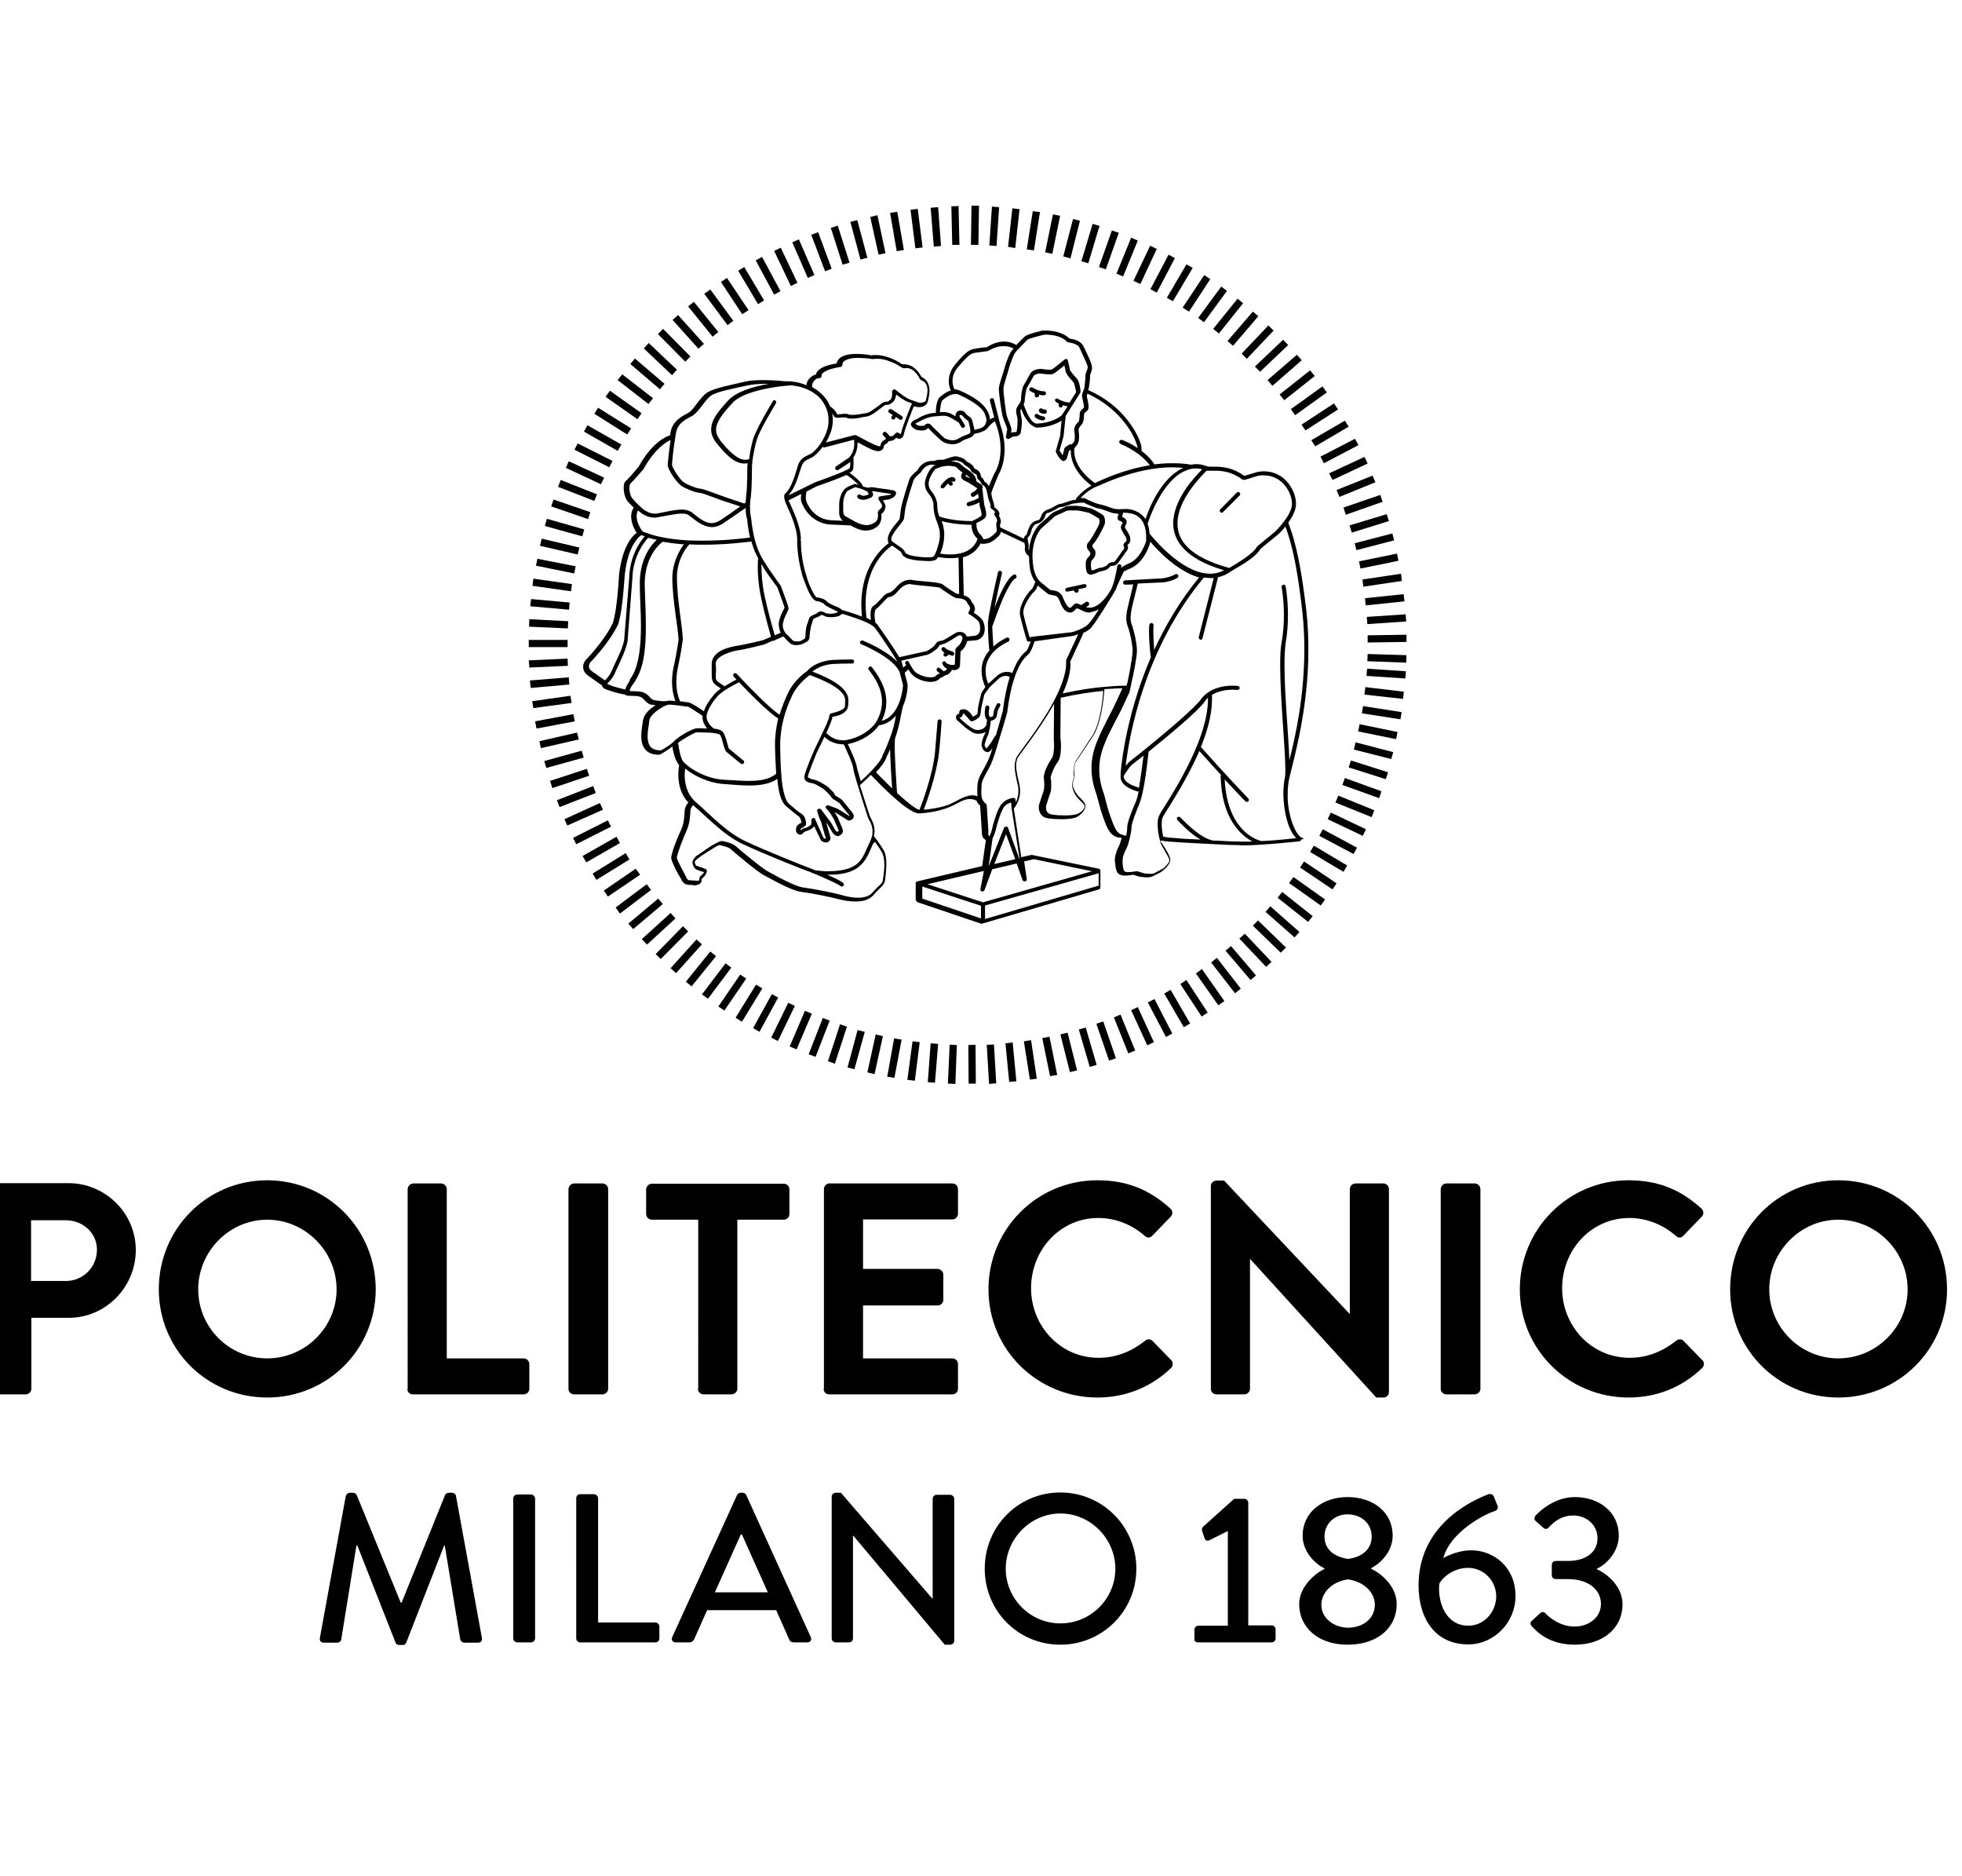<?xml version="1.0" encoding="utf-8"?>
<!-- Generator: Adobe Illustrator 19.2.1, SVG Export Plug-In . SVG Version: 6.00 Build 0)  -->
<svg version="1.1" id="layer" xmlns="http://www.w3.org/2000/svg" xmlns:xlink="http://www.w3.org/1999/xlink" 
	 width="682" height="652" viewBox="0 0 652 652" style="enable-background:new 0 0 652 652;" xml:space="preserve">
<style type="text/css">
	.st0{fill:#FFFFFF;}
	.st1{fill:#000;}
	.st2{fill:#000;}
</style>

<path class="st1" d="M321.6,363.2l2.5-0.1l0.1,13.5l-2.5,0L321.6,363.2z M314.5,376.6l0.6-13.5l2.5,0.1l-0.5,13.5L314.5,376.6z
	 M328,363.1l2.5-0.1l0.8,13.5l-2.5,0.2L328,363.1z M307.5,376.1l1-13.5l2.6,0.2l-1.1,13.5L307.5,376.1z M334.5,362.6l2.5-0.3
	l1.3,13.5l-2.5,0.2L334.5,362.6z M300.4,375.3l1.8-13.4l2.5,0.3l-1.7,13.4L300.4,375.3z M340.9,361.9l2.5-0.4l2,13.4l-2.4,0.3
	L340.9,361.9z M293.4,374.2l2.4-13.3l2.6,0.4l-2.5,13.3L293.4,374.2z M347.3,360.8l2.5-0.5l2.7,13.3L350,374L347.3,360.8z
	 M286.5,372.7l2.9-13.2l2.5,0.6l-2.9,13.2L286.5,372.7z M353.6,359.5l2.5-0.6l3.3,13.1l-2.5,0.6L353.6,359.5z M279.6,371l3.5-13
	l2.5,0.6l-3.6,13L279.6,371z M360,357.8l2.4-0.7l3.8,13l-2.4,0.7L360,357.8z M272.8,368.8L277,356l2.4,0.8l-4.2,12.9L272.8,368.8z
	 M366.1,355.8l2.4-0.8l4.4,12.8l-2.4,0.8L366.1,355.8z M266.1,366.4l4.9-12.6l2.4,0.9l-4.9,12.6L266.1,366.4z M372.2,353.6l2.3-1
	l5.1,12.5l-2.4,1L372.2,353.6z M259.5,363.7l5.3-12.4l2.4,1l-5.3,12.4L259.5,363.7z M378.2,351.1l2.3-1.1l5.6,12.2l-2.3,1.1
	L378.2,351.1z M253.1,360.6l5.9-12.1l2.3,1.1l-5.9,12.2L253.1,360.6z M384,348.4l2.3-1.2l6.2,12l-2.2,1.2L384,348.4z M246.8,357.3
	l6.5-11.8l2.2,1.2l-6.5,11.9L246.8,357.3z M389.7,345.3l2.2-1.3l6.8,11.7l-2.2,1.3L389.7,345.3z M240.7,353.7l7.1-11.5l2.2,1.3
	l-7.1,11.6L240.7,353.7z M395.3,342l2.1-1.4l7.4,11.3l-2.1,1.4L395.3,342z M234.7,349.8l7.6-11.1l2.1,1.4l-7.6,11.1L234.7,349.8z
	 M400.7,338.3l2.1-1.5l7.8,11.1l-2.1,1.5L400.7,338.3z M229,345.6l8.2-10.8l2,1.5l-8.1,10.8L229,345.6z M406,334.5l2-1.6l8.3,10.7
	l-2,1.6L406,334.5z M223.4,341.2l8.5-10.5l2,1.6l-8.5,10.5L223.4,341.2z M411,330.4l1.9-1.6l8.7,10.2l-1.9,1.6L411,330.4z
	 M218.1,336.5l9-10l1.9,1.7l-9,10L218.1,336.5z M415.8,326.2l1.9-1.7l9.3,9.8l-1.9,1.7L415.8,326.2z M212.9,331.6l9.5-9.7l1.8,1.8
	l-9.5,9.6L212.9,331.6z M420.5,321.7l1.8-1.8l9.7,9.4l-1.8,1.8L420.5,321.7z M208.1,326.4l10-9.1l1.7,1.9l-9.9,9.1L208.1,326.4z
	 M424.9,316.9l1.7-1.9l10.1,8.9l-1.7,1.9L424.9,316.9z M203.4,321l10.4-8.7l1.6,1.9l-10.3,8.7L203.4,321z M429.1,312l1.6-2l10.6,8.4
	l-1.6,2L429.1,312z M199,315.4l10.8-8.1l1.5,2l-10.8,8.2L199,315.4z M433.1,306.9l1.5-2.1l11,7.8l-1.5,2.1L433.1,306.9z
	 M194.9,309.5l11.1-7.6l1.5,2.1l-11.2,7.6L194.9,309.5z M436.9,301.5l1.4-2.1l11.3,7.6l-1.4,2.1L436.9,301.5z M191,303.6l11.5-7.1
	l1.3,2.2l-11.5,7.1L191,303.6z M440.4,296.1l1.3-2.2l11.6,6.9L452,303L440.4,296.1z M187.5,297.5l11.8-6.7l1.2,2.2l-11.7,6.7
	L187.5,297.5z M443.6,290.5l1.2-2.3l11.9,6.4l-1.2,2.2L443.6,290.5z M184.2,291.2l12.1-6.1l1.1,2.2l-12.1,6.1L184.2,291.2z
	 M446.5,284.7l1.1-2.3l12.2,5.8l-1.1,2.3L446.5,284.7z M181.2,284.7l12.3-5.6l1.1,2.3l-12.4,5.5L181.2,284.7z M449.2,278.9l1-2.4
	l12.5,5.1l-0.9,2.4L449.2,278.9z M178.6,278.1l12.6-4.9l0.9,2.4l-12.6,4.9L178.6,278.1z M451.6,272.8l0.9-2.4l12.7,4.6l-0.8,2.4
	L451.6,272.8z M176.2,271.4l12.8-4.2l0.8,2.4l-12.8,4.3L176.2,271.4z M453.8,266.7l0.8-2.4l12.9,4.1l-0.8,2.4L453.8,266.7z
	 M174.2,264.5l13-3.6l0.7,2.4l-13,3.6L174.2,264.5z M455.6,260.5l0.6-2.5l13.1,3.4l-0.7,2.4L455.6,260.5z M172.5,257.6l13.1-3
	l0.6,2.4l-13.2,3L172.5,257.6z M457.1,254.2l0.5-2.5l13.2,2.7l-0.5,2.5L457.1,254.2z M171,250.7l13.3-2.5l0.5,2.5l-13.3,2.5
	L171,250.7z M458.4,247.9l0.4-2.5l13.4,2.1l-0.4,2.5L458.4,247.9z M170,243.7l13.3-1.9l0.4,2.5l-13.3,1.8L170,243.7z M459.3,241.4
	l0.3-2.6l13.4,1.6l-0.3,2.5L459.3,241.4z M169.2,236.5l13.5-1.1l0.2,2.5l-13.4,1.2L169.2,236.5z M460,234.9l0.2-2.5l13.5,0.9
	l-0.2,2.5L460,234.9z M168.8,229.5l13.5-0.6l0.1,2.5L169,232L168.8,229.5z M460.3,229.8l0.1-2.5l13.5,0.4l-0.1,2.6L460.3,229.8z
	 M168.8,224.9v-2.5l13.5,0l0,2.5L168.8,224.9z M460.4,220.8l13.5-0.2l0,2.5l-13.5,0.2V220.8z M168.9,217.8l0.1-2.6l13.5,0.7
	l-0.1,2.5L168.9,217.8z M460.1,214.4l13.5-0.9l0.2,2.5l-13.5,0.9L460.1,214.4z M169.3,210.7l0.3-2.5l13.4,1.2l-0.2,2.5L169.3,210.7z
	 M459.5,207.9l13.4-1.4l0.3,2.5l-13.5,1.4L459.5,207.9z M170.1,203.6l0.3-2.5l13.4,1.9l-0.3,2.5L170.1,203.6z M458.6,201.4l13.4-2
	l0.3,2.5l-13.4,2L458.6,201.4z M171.3,196.6l0.5-2.4l13.3,2.6l-0.5,2.5L171.3,196.6z M457.4,195.1l13.2-2.7l0.5,2.5l-13.2,2.7
	L457.4,195.1z M172.7,189.7l0.6-2.5l13.1,3.1l-0.6,2.4L172.7,189.7z M455.9,188.8l13.1-3.4l0.6,2.4l-13.1,3.4L455.9,188.8z
	 M174.4,182.8l0.7-2.5l13,3.7l-0.7,2.4L174.4,182.8z M454.1,182.6l12.9-3.9l0.8,2.4l-12.9,4L454.1,182.6z M176.6,176l0.8-2.4
	l12.8,4.4l-0.8,2.4L176.6,176z M452,176.4l12.8-4.4l0.8,2.4l-12.8,4.5L452,176.4z M179,169.2l0.9-2.4l12.6,5l-0.9,2.3L179,169.2z
	 M449.6,170.3l12.5-5l1,2.3l-12.5,5.1L449.6,170.3z M181.7,162.6l1-2.3L195,166l-1.1,2.3L181.7,162.6z M447,164.5l12.3-5.7l1.1,2.3
	l-12.2,5.7L447,164.5z M184.7,156.3l1.1-2.2l12.1,6.1l-1.1,2.2L184.7,156.3z M444,158.7l12-6.2l1.2,2.2l-12,6.3L444,158.7z M188,150
	l1.2-2.2l11.8,6.7l-1.3,2.2L188,150z M440.8,153l11.7-6.8l1.3,2.1l-11.6,6.8L440.8,153z M191.6,143.8l1.3-2.1l11.5,7.2L203,151
	L191.6,143.8z M437.4,147.6l11.3-7.4l1.4,2.1l-11.3,7.3L437.4,147.6z M195.5,137.9l1.5-2.1l11,7.8l-1.4,2.1L195.5,137.9z
	 M433.7,142.2l11-7.9l1.5,2.1l-11,7.9L433.7,142.2z M199.7,132.1l1.6-2l10.7,8.3l-1.6,2L199.7,132.1z M429.8,137.1l10.6-8.4l1.6,2
	l-10.6,8.4L429.8,137.1z M204.1,126.5l1.6-1.9l10.3,8.8l-1.6,1.9L204.1,126.5z M425.6,132.1l10.2-8.8l1.7,1.9l-10.2,8.9L425.6,132.1
	z M208.8,121.1l1.7-1.9l9.8,9.3l-1.7,1.9L208.8,121.1z M421.2,127.4l9.8-9.3l1.8,1.8l-9.8,9.3L421.2,127.4z M213.7,116.1l1.8-1.8
	l9.5,9.6l-1.8,1.8L213.7,116.1z M416.6,122.9l9.3-9.8l1.8,1.8l-9.3,9.8L416.6,122.9z M218.8,111.2l1.9-1.7l9,10l-1.9,1.7
	L218.8,111.2z M411.7,118.5l8.8-10.2l1.9,1.6l-8.8,10.3L411.7,118.5z M224.2,106.5l2-1.6l8.5,10.5l-2,1.6L224.2,106.5z M406.7,114.3
	l8.5-10.5l1.9,1.6l-8.4,10.5L406.7,114.3z M229.8,102.1l2.1-1.5l8,10.9l-2,1.5L229.8,102.1z M401.5,110.5l8-10.9l2,1.5l-8,10.9
	L401.5,110.5z M235.6,98l2.1-1.4l7.5,11.2l-2.2,1.4L235.6,98z M396.1,106.9l7.5-11.3l2.1,1.4l-7.4,11.3L396.1,106.9z M241.6,94.1
	l2.1-1.3l6.9,11.6l-2.1,1.3L241.6,94.1z M390.6,103.5l6.8-11.6l2.2,1.2l-6.9,11.6L390.6,103.5z M247.7,90.5l2.2-1.2l6.4,11.9
	l-2.2,1.2L247.7,90.5z M384.9,100.5l6.3-12l2.2,1.2l-6.3,12L384.9,100.5z M254.1,87.2l2.3-1.1l5.8,12.2l-2.3,1.1L254.1,87.2z
	 M379,97.6l5.8-12.2l2.3,1.1l-5.7,12.2L379,97.6z M260.4,84.2l2.3-1l5.4,12.4l-2.3,1L260.4,84.2z M373.1,95.1l5.1-12.5l2.3,1
	l-5.1,12.5L373.1,95.1z M267,81.6l2.4-0.9l4.7,12.7l-2.3,0.9L267,81.6z M367,92.8l4.5-12.7l2.4,0.8l-4.5,12.7L367,92.8z M273.8,79.2
	l2.4-0.8l4.1,12.9l-2.4,0.7L273.8,79.2z M360.9,90.8l3.9-13l2.4,0.7l-3.9,13L360.9,90.8z M280.6,77.1l2.4-0.6l3.5,13.1l-2.4,0.6
	L280.6,77.1z M354.6,89.1l3.4-13l2.4,0.6l-3.3,13.1L354.6,89.1z M287.5,75.4l2.5-0.6l2.8,13.2l-2.4,0.5L287.5,75.4z M348.3,87.7
	l2.7-13.2l2.5,0.5l-2.7,13.2L348.3,87.7z M294.4,74l2.5-0.4l2.3,13.3l-2.5,0.4L294.4,74z M341.9,86.7l2.1-13.3l2.5,0.3L344.4,87
	L341.9,86.7z M301.5,72.9l2.5-0.3l1.7,13.4l-2.5,0.3L301.5,72.9z M335.4,85.8l1.5-13.4l2.5,0.3l-1.5,13.5L335.4,85.8z M308.5,72.2
	l2.6-0.2l1,13.5l-2.5,0.2L308.5,72.2z M328.9,85.3l0.9-13.5l2.5,0.2l-0.9,13.5L328.9,85.3z M315.7,71.7l2.5-0.1l0.3,13.5l-2.5,0
	L315.7,71.7z M322.5,85.1l0.2-13.6l2.6,0l-0.2,13.6L322.5,85.1z"/>
<path class="st2" d="M517.3,565c1.7,1.9,6,6.6,15.1,6.6c10.1,0,16.6-6,16.6-14c0-6.3-5.4-10.7-8.9-12.2v-0.2
	c3.3-1.5,7.6-5.9,7.6-11.5c0-8.2-6.8-13.4-15.3-13.4c-8,0-13.6,6.4-13.6,6.4c-0.5,0.6-0.6,1.4,0,1.9l2.7,2.4
	c0.6,0.6,1.5,0.4,1.9-0.2c1.5-1.6,4.1-4.1,8.5-4.1c4.4,0,8.4,3.1,8.4,8c0,4.3-3.5,7.8-10.3,7.8h-4.1c-1,0-1.5,0.5-1.5,1.6v3.2
	c0,1,0.6,1.5,1.4,1.5h4.1c7.9,0,11.6,4.2,11.6,8.6c0,4.9-4.4,7.9-9.2,7.9c-5.5,0-9.5-3.9-10-4.5c-0.6-0.7-1.3-0.7-2-0.1l-2.9,2.7
	C516.9,563.7,516.9,564.5,517.3,565 M495.4,565c-8,0-10.7-8.4-10.1-14.5c0.4-1.3,4.2-5.6,10-5.6c5.5,0,9.8,4.5,9.8,10
	C505,560.4,500.8,565,495.4,565 M478.1,551c0,11.3,5.6,20.5,17.3,20.5c8.9,0,16.4-7.6,16.4-16.8c0-10.1-7.6-15.9-15.4-15.9
	c-4.9,0-9.2,2.4-9.7,2.7c2.4-9,14.1-15.1,17.5-16.2c1.4-0.4,1.7-1.2,1.3-2.1l-1.2-3c-0.3-0.8-1-1.1-1.9-0.9
	C495.6,521.9,478.1,530.5,478.1,551 M444.3,557.7c0-3.9,3.4-8,9.3-8.8c6,0.9,9.3,4.9,9.3,8.8c0,4.9-4.2,8-9.4,8
	C448.7,565.6,444.3,562.5,444.3,557.7 M453.6,541.8c-5.7-0.9-8.2-3.9-8.2-7.8c0-4.5,3.6-7.7,8-7.7c4.8,0,8.4,3.2,8.4,7.7
	C461.8,537.8,459.3,541,453.6,541.8 M436.6,557.5c0,8,6.5,14.1,16.8,14.1c10.7,0,17.1-6.1,17.1-14.1c0-6.3-5.5-10.7-8.9-12.3V545
	c3.2-1.6,7.5-5.7,7.5-11.3c0-8.1-6.7-13.4-15.7-13.4c-8.8,0-15.6,5.4-15.6,13.4c0,5.7,4.4,9.8,7.6,11.4v0.2
	C442.8,546.4,436.6,551.1,436.6,557.5 M401.5,570.8H427c0.8,0,1.4-0.6,1.4-1.3v-3.2c0-0.8-0.6-1.4-1.4-1.4h-8.1v-42.6
	c0-0.7-0.6-1.4-1.3-1.4H414l-10.9,9.8c-0.3,0.3-0.4,0.9-0.2,1.5l0.9,2.6c0.2,0.6,1,0.8,1.6,0.5l6.4-3.2V565h-10.2
	c-0.8,0-1.4,0.6-1.4,1.4v3.2C400,570.2,400.6,570.8,401.5,570.8 M334.6,545.2c0-10.4,8.6-19.2,19-19.2c10.5,0,19.1,8.8,19.1,19.2
	c0,10.5-8.6,19-19.1,19C343.2,564.2,334.6,555.7,334.6,545.2 M327.3,545.2c0,14.7,11.6,26.4,26.3,26.4c14.6,0,26.4-11.7,26.4-26.4
	c0-14.7-11.8-26.5-26.4-26.5C338.9,518.7,327.3,530.5,327.3,545.2 M274.1,569.4c0,0.8,0.7,1.4,1.4,1.4h4.6c0.8,0,1.4-0.6,1.4-1.4
	v-35.7h0.1l31.8,37.9h1.9c0.7,0,1.4-0.6,1.4-1.3v-49.4c0-0.7-0.7-1.4-1.4-1.4h-4.7c-0.8,0-1.4,0.6-1.4,1.4v34.7h-0.1l-31.8-36.8
	h-1.8c-0.7,0-1.4,0.6-1.4,1.3V569.4z M233.5,553.4l9-20.1h0.4l9,20.1H233.5z M219.9,570.8h4.7c0.9,0,1.5-0.6,1.7-1.1
	c1.5-3.4,3-6.7,4.5-10.1h24l4.5,10.1c0.2,0.7,0.8,1.1,1.7,1.1h4.6c1.1,0,1.7-0.9,1.2-1.9l-22.4-49.3c-0.2-0.5-0.8-0.8-1.2-0.8h-0.8
	c-0.3,0-1,0.3-1.2,0.8l-22.5,49.3C218.2,569.9,218.8,570.8,219.9,570.8 M185.3,569.4c0,0.8,0.6,1.4,1.4,1.4h26.1
	c0.8,0,1.4-0.6,1.4-1.4v-4.1c0-0.7-0.6-1.4-1.4-1.4h-19.9v-43.2c0-0.7-0.7-1.4-1.4-1.4h-4.8c-0.8,0-1.4,0.6-1.4,1.4V569.4z
	 M163.4,569.4c0,0.8,0.7,1.4,1.4,1.4h4.8c0.7,0,1.4-0.6,1.4-1.4v-48.6c0-0.7-0.7-1.4-1.4-1.4h-4.8c-0.7,0-1.4,0.6-1.4,1.4V569.4z
	 M96.2,569.2c-0.2,1.1,0.4,1.7,1.4,1.7h4.7c0.6,0,1.2-0.5,1.3-1l5.3-32.8h0.3l13.3,33.8c0.1,0.4,0.7,0.8,1.2,0.8h1.3
	c0.7,0,1.1-0.4,1.2-0.8l13.2-33.8h0.2l5.4,32.8c0.2,0.5,0.8,1,1.4,1h4.7c1.1,0,1.6-0.6,1.4-1.7l-9-49.3c-0.1-0.6-0.7-1.1-1.3-1.1
	h-1.2c-0.5,0-1.1,0.3-1.3,0.8L124.6,557h-0.3L109,519.6c-0.2-0.5-0.8-0.8-1.3-0.8h-1.1c-0.6,0-1.2,0.5-1.4,1.1L96.2,569.2z"/>
<path class="st2" d="M600,448.1c0-13.2,10.8-24.2,24-24.2c13.2,0,24.1,11,24.1,24.2c0,13.2-10.9,24-24.1,24
	C610.8,472.1,600,461.3,600,448.1 M586.4,448.1c0,20.9,16.7,37.6,37.6,37.6c20.9,0,37.8-16.7,37.8-37.6c0-21-16.8-37.9-37.8-37.9
	C603,410.2,586.4,427.1,586.4,448.1 M513.3,448.1c0,20.9,16.9,37.6,37.8,37.6c9.4,0,18.4-3.3,25.5-10.2c0.8-0.7,1-2.1,0.1-2.8
	l-6.5-6.7c-0.6-0.6-1.7-0.8-2.6,0c-4.4,3.5-9.8,5.9-16.1,5.9c-13.4,0-23.5-11.1-23.5-24.2c0-13.2,10-24.4,23.4-24.4
	c5.9,0,11.7,2.3,16.1,6.2c0.8,0.8,1.9,0.8,2.6,0l6.4-6.6c0.8-0.8,0.8-2.1-0.1-2.9c-7.1-6.4-14.7-9.8-25.4-9.8
	C530.2,410.2,513.3,427.1,513.3,448.1 M485.8,482.7c0,1.1,1,1.9,2,1.9h9.8c1,0,2-0.9,2-1.9v-69.4c0-1.1-0.9-2-2-2h-9.8
	c-1.1,0-2,1-2,2V482.7z M405.9,482.7c0,1.1,0.9,1.9,2,1.9h9.6c1.1,0,2-0.9,2-1.9v-45.1h0.1l43.8,48.1h2.5c1,0,1.9-0.8,1.9-1.9v-70.5
	c0-1.1-0.9-2-1.9-2h-9.7c-1.2,0-2,1-2,2v43.3h-0.1l-43.6-46.3h-2.6c-1.1,0-2,0.8-2,1.9V482.7z M328.6,448.1
	c0,20.9,16.9,37.6,37.9,37.6c9.3,0,18.3-3.3,25.5-10.2c0.8-0.7,0.9-2.1,0.1-2.8l-6.5-6.7c-0.6-0.6-1.8-0.8-2.6,0
	c-4.4,3.5-9.8,5.9-16.1,5.9c-13.4,0-23.5-11.1-23.5-24.2c0-13.2,10-24.4,23.4-24.4c5.9,0,11.7,2.3,16.1,6.2c0.8,0.8,1.9,0.8,2.6,0
	l6.4-6.6c0.8-0.8,0.8-2.1-0.1-2.9c-7.1-6.4-14.8-9.8-25.4-9.8C345.5,410.2,328.6,427.1,328.6,448.1 M271.3,482.7
	c0,1.1,0.8,1.9,1.9,1.9H316c1.2,0,2-0.9,2-1.9v-8.6c0-1.1-0.8-2-2-2h-31v-18.4h25.9c1.1,0,2-0.8,2-2V443c0-1.1-1-2-2-2h-25.9v-17.2
	h31c1.2,0,2-0.9,2-2v-8.5c0-1.1-0.8-2-2-2h-42.7c-1.1,0-1.9,1-1.9,2V482.7z M227.6,482.7c0,1.1,1,1.9,2,1.9h9.7c1,0,2-0.9,2-1.9
	v-58.8h16.1c1.2,0,2-0.9,2-2v-8.5c0-1.1-0.8-2-2-2h-45.8c-1.1,0-2,1-2,2v8.5c0,1.1,0.9,2,2,2h16.1V482.7z M182.6,482.7
	c0,1.1,0.9,1.9,2,1.9h9.8c1,0,2-0.9,2-1.9v-69.4c0-1.1-0.9-2-2-2h-9.8c-1.1,0-2,1-2,2V482.7z M126.6,482.7c0,1.1,0.8,1.9,2,1.9h38.4
	c1.1,0,2-0.9,2-1.9v-8.6c0-1.1-0.9-2-2-2h-26.7v-58.8c0-1.1-0.9-2-2-2h-9.6c-1.1,0-2,1-2,2V482.7z M53.9,448.1
	c0-13.2,10.8-24.2,24-24.2c13.2,0,24.1,11,24.1,24.2c0,13.2-10.9,24-24.1,24C64.6,472.1,53.9,461.3,53.9,448.1 M40.2,448.1
	c0,20.9,16.7,37.6,37.7,37.6c20.9,0,37.7-16.7,37.7-37.6c0-21-16.8-37.9-37.7-37.9C56.9,410.2,40.2,427.1,40.2,448.1 M-4.2,445.2
	v-21.1H7.9c5.9,0,10.8,4.4,10.8,10.2c0,6.2-4.9,10.9-10.8,10.9H-4.2z M-17.8,482.7c0,1.1,0.8,1.9,2,1.9h9.7c1.1,0,2-0.9,2-1.9V458
	H8.9c12.8,0,23.3-10.6,23.3-23.6c0-12.7-10.5-23.2-23.4-23.2h-24.7c-1.1,0-2,1-2,2V482.7z"/>
<polygon class="st2" points="394.3,285.1 394.3,285.1 394.2,285.1 "/>
<path class="st2" d="M361.8,203l-6,1.3c-0.4,0.1-0.6,0.4-0.5,0.8c0.1,0.4,0.4,0.6,0.8,0.5l2.1-0.4l0.5,0.6c0.1,0.1,0.4,0.2,0.5,0.2
	c0.2,0,0.4-0.1,0.5-0.2c0.3-0.3,0.3-0.7,0.1-1l0,0l2.3-0.5c0.4-0.1,0.6-0.4,0.6-0.8C362.6,203.2,362.3,202.9,361.8,203"/>
<path class="st2" d="M437.8,291.2c-2.3-0.3-5.4-8-5.2-15.3c0-1.9,0.2-3.9,0.6-5.6c1.7-7.1,6.6-24.2,6.6-44.5c0-4.4-0.2-8.9-0.7-13.5
	c-1.6-13.5-3.4-23.4-6.3-30.6v0c1.4-2,2.7-4.4,2.7-6.6c0-4.4-3.7-11.3-11.2-11.3c-0.7,0-1.4,0.1-2.1,0.2l-4.7,1.4
	c-3.9-2.9-7.6-3.2-10.1-3.2c-0.6,0-1.1,0-1.5,0c-0.8,0-1.3-0.1-1.5-0.2c-0.1,0-1.6-0.7-3.7-0.7c-0.5,0-1,0.1-1.6,0.2l-0.1,0
	c-2.2-0.4-4.3-0.5-6.4-0.5c-2.2,0-4.2,0.1-6.3,0.4c-0.3-0.5-1.6-2.5-4.5-4.7v-0.9c-0.1-2.4-2.4-6.2-2.4-6.2
	c-5.9-9.9-15-13.5-16.1-14c0.3-1.2,0.6-3.4,0.6-4.5c0-0.2,0-0.3,0-0.5l-0.3,0h0.3c0-0.3,0.5-1.4,0.7-2.6c0,0,0-0.1,0-0.3
	c-0.1-1.7-1.9-5-2.9-7.2c-1.2-2.4-4-2.7-4.9-2.8c-2.6-2.5-6.4-2.8-8.3-2.8c-0.7,0-1.2,0-1.2,0c-0.2,0.1-4.9,1.1-6,2
	c-0.5,0.4-1.8,1.7-3,3c-1.4-0.8-2.9-1.2-4.2-1.2c-3.3,0-5.7,1.8-6.1,2c0-0.1-2.5,0.2-4,0.5c-1.8,0.2-3.3,1-6.9,5.4
	c-1.8,2.1-2.3,4.2-2.3,5.9c0,1.6,0.5,2.8,0.7,3.2c-1.6,0.5-3,1.6-3.8,2.3c-1.3,1.3-1.4,4.4-1.4,5.5c-0.2,0-0.4,0-0.5,0
	c-3,0.2-5.6,1.8-5.6,1.9c0,0.2-2.1,0.4-2.6,2c0,0.2,0.1,0.4,0.1,0.4c0.2,0.6,1.3,1.8,3.3,1.8h0.1c1.5,0.1,2.2-0.4,2.4-0.8
	c0.1,0,0.1,0,0.1-0.1c0.6,0.8,4.7,4.6,4.8,4.6c0.1,0.1,1.6,1.1,3.7,1.1c0.9,0,2-0.2,3-0.9c1.6-1.3,3.7-0.9,4.5-2.7
	c0.7-0.1,2.4-0.5,3.5-1.1c0.4-0.2,1-0.6,1.4-1.2l0,0c0.1-0.2,2-2.2,2.4-2v0.1c1.5,3.7,1.9,6.9,1.9,9.5c0,5.2-1.9,8-1.9,8
	c-0.3,0.4-1.4,3.1-2.2,4.9c-0.4-0.9-1.1-1.4-1.5-1.6c-0.2-0.8-0.8-1.4-1.2-1.7v-0.1c-0.2-2.5-2.7-2.7-2.3-2.8
	c-0.6-1.6-2.7-2.4-2.7-2.4c-0.9-1.5-3.5-1.7-3.5-1.8c0,0-0.1,0-0.3,0c-1.2,0-3.6,1-4.3,1.2c-0.2,0-0.6,0-1,0c-0.6,0-1.3,0-2.1,0.4
	c-0.2,0-0.5,0-0.8,0c-1.3,0-3.7,0.5-5.1,3.3c0,0-1.7,1.2-2.7,2.8c0,0.1-2.7,8-3.1,11c-0.4,3.1-0.2,2.2-0.4,3
	c-0.1,0.7-4.1,4.2-4.1,7.1c0,0.5,0.1,1,0.3,1.4c-2.3,1.7-9.5,8-9.5,21.3c0,1.3,0.1,2.7,0.2,4.2c-3-1.2-6.2-2.1-7-2.3
	c-0.5-0.7-1.3-0.9-1.7-1.1c-0.6-0.2-3.1-1.3-3.4-1.8c-0.9-1-2.6-1.4-3.7-1.5l0,0c-0.8-0.6-2.7-4.4-3.5-7.5c-1.1-3.4-1.9-7.6-1.9-12
	v-0.4l-0.4-0.2h0.4c0-4.9-3.2-11-4.1-13.2c-0.1-0.1-0.1-0.3-0.2-0.4l4.4-2.2c0,0.4-0.1,0.9-0.1,1.3c0,0.7,0.1,1.5,0.5,2.2
	c0,0,2.4,6.5,9.6,7.1c0.7,0,6.9,0.3,6.9,0.3c0.1,0,0.2,0,0.2,0c1.5,0.8,3.3,1.8,5.4,1.8c1.2,0,2.4-0.3,3.5-1.1c0,0,1.9-1,1.9-3.7
	c0-0.2,0-0.6-0.1-0.9c0.6-0.4,1.4-1.2,1.5-2.6c0-0.4-0.1-0.8-0.4-1.3l-0.5-0.9l2.4-0.4c0.1-0.2,1.9-0.4,2.2-2.1c0,0,0-0.2-0.1-0.4
	l-0.5-0.5c0,0-3.2-0.6-3.8-0.6c-0.3,0-4-0.6-4-0.6l-1.5,0.2l-1.6-0.4v0c-0.6-1.8-3.7-4-4.7-4.8c0.5-0.2,0.9-0.6,1.2-1
	c0.2-1,0.2-2.7,0.2-3.5c0-0.3,0-0.4,0-0.4s0-0.2-0.1-0.3c1.3-1.9,1.5-4.1,1.5-5.4l3.2,1.7c0.1,0,2.4,1.4,4,1.4h0.1
	c1.5-0.1,1.9-1.4,1.8-1.8c0,0,0.5-0.6,0.5-0.6c0.7-0.3,1-0.7,1.2-1.1c0.4,0,1.2-0.1,1.8-0.4c0.3-0.2,0.6-0.5,0.8-0.8
	c0.3,0.2,0.6,0.4,1.1,0.4c0.8,0,1.5-0.8,1.6-1.7c0.5-2.3,2.6-7.3,3-8.5c0.2-0.6,0.4-0.9,0.6-1.1c0.5,0.2,1,0.3,1.6,0.3h0.4
	c2.3-0.2,2.8-1.9,2.8-2.4c0-0.1,0.5-1.7,0.5-3.3c0-1.7-0.6-3.9-2.8-4.8c-0.5-1-2.4-4.3-6-4.4c-0.2,0-0.5,0-0.7,0
	c-1-0.7-4.9-3.2-9.2-3.2c-0.5,0-1.1,0-1.6,0.1c0.1,0-2.3-0.5-4.9-0.5c-2.8,0-6.4,0.4-7.1,3.3c-1.6,0.3-6.6,1.1-7.2,3.9
	c-0.3,0-0.7,0.1-0.9,0.3c-0.8,0.4-2.3,1.6-2.4,3.4c-2.7-1.2-5.3-1.4-6.6-1.4c-0.1,0-0.2,0-0.3,0c-0.3,0-0.4,0-0.5,0
	c0,0-3.7-0.4-7.7-0.4c-2.1,0-4.3,0.1-6,0.5c-4.7,1.1-10.6,2.2-13.2,3.7c-2.6,1.6-4.9,6.2-6.6,7.1c-1.9,1.1-5.2,2.4-6.2,6.3
	c-0.1,0.4-0.2,1-0.3,1.6c-0.8,0.2-6,2-10.9,10.9c0,0-3.3,4-4.4,4.9c-0.7,0.6-0.8,1.5-0.8,2.5c0,1.8,0.6,3.8,1.5,4.8
	c0.3,0.2,1,1.1,2,2c-0.4,0.6-0.9,1.6-0.9,3c0,1.5,0.4,3.4,1.9,5.8c-1.5,1.1-4.9,4.5-6.1,14.4c0,0-0.6,12.3-2.2,17
	c-2.9,6.1-9.4,12.8-9.4,12.8c-0.1,0.1-0.9,1-0.9,2.4c0,0.8,0.3,1.8,1.3,2.7l4.8,3.4c0.1,0.1,0.2,0.1,0.4,0.1c0,0.2,0.1,0.4,0.1,0.5
	c0.7,1.2,2.2,1.3,4.1,2c1.7,0.5,3.2,0.8,3.9,0.9c0.3,0.3,0.7,0.4,1.2,0.4c2.9,0.1,4.2,0,5.2,1.2c0.6,0.6,1.2,1.3,2,1.7
	c0.2,0.1,1,0.3,2.2,0.4c-2,1.2-4,3-4.4,5.3c-0.1,1.2-0.6,3.3-0.6,5.4c0,3.1,1.2,6.5,6,6.5h0.1l0.5-0.1c0,0,2.6-1.4,4.2-2.8
	c0.2,1.2,0.7,4.4,2.2,6.3c0.1,0.1,0.1,0.2,0.2,0.2c-0.1,0.4-0.3,1.7-0.3,3.4c0,2.7,0.6,6.6,3.5,9.6c-0.4,0.4-1.2,1.4-1.3,2.8
	c-0.1,1.5-0.1,4.2-1.2,6.6c-1.2,2.5-3.4,7.9-3.5,9.9c0,0,0,0.2,0.1,0.4c0.1,0.8,1,2.4,1.7,4c0.4,0.8,0.9,1.6,1.2,2.1
	c0.2,0.3,0.3,0.5,0.4,0.7c0,0.1,0.1,0.1,0.1,0.2c0.4,0.9,0.9,1.3,1.5,1.7c0.4,0.1,1.4,0.3,1.9,0.3v-0.1l0.2-0.2v0.3h0.1h0
	c0.2,0,0.8,0.1,1.1,0.1c0.1,0,0.3,0,0.4-0.1c0.4-0.2,1.5,0,1.9-1.4c0-0.2,0-0.5,0-0.7h0c0.7-0.6,1.6-1.5,1.8-2.7
	c0.1-0.3-0.2-0.8-0.7-0.9c-0.4-0.2-1.5-0.5-2-0.7c-0.8-0.3-1.1-0.3-1.1-0.5c-0.3-0.5-0.4-0.8-0.4-1l0-0.2c0.2-0.4,0.9-1.1,1.4-1.4
	c0.3-0.3,6.3-4.3,7.2-4.4h0.1v0c1.2,0.3,3.3,0.8,3.9,1.5c1.1,1,9.4,8,11.5,9c1.7,0.8,9.1,5.3,13.1,5.8c3.6,0.4,10.1,1.8,12.8,2.5
	c1.4,0.4,3.7,0.8,5.9,0.8c2.2,0,4.6-0.4,6.2-2.2c2.4-2.9,3.8-3.1,4.1-5.5c0.1-1,0.4-3.2,0.4-5.4c0-1.7-0.2-3.5-1-4.8
	c-1.6-2.7-3.1-4.5-3.1-4.5c-0.1-0.1-0.1-0.2-0.2-0.2c0,0,0-0.1,0-0.1c0.1-0.6,0.2-1.2,0.2-1.7c0-2.9-1.6-4.9-1.7-5.4
	c-0.1-0.4-0.9-2.7-1.8-5.6c-0.5-1.6-1.1-3.3-1.6-5c0.4-0.4,2.1-1.8,3.8-3.6c0.6,0.6,11.5,12.3,16.1,13.3c0.1,0,0.2,0.1,0.4,0.1
	c0,0,4.9-0.1,9.5-1.7c3.6-1.2,6-3.4,8.4-3.3c0.7,0,1.5,0.1,2.4,0.6c0,0.1,0.1,0.2,0.1,0.3c0.2,0.5,0.6,0.9,1.1,1.4l0.6,9.1
	c0,0.1,0,0.1,0,0.1c0,0.5,0,2.2,1.4,2.7l-1.3,9.1l-22.5,5.3c-0.2,0-0.3,0.1-0.4,0.2c0,0-0.1,0-0.1,0.1c-0.1,0.2-0.2,0.3-0.1,0.6v5.6
	l0.5,0.7l22.2,7.5h0.4l40.6-11.9c0.3-0.1,0.5-0.4,0.5-0.7v-5.8c0-0.3-0.2-0.6-0.6-0.7l-23.3-4.8l-3.6,0.8l-2.6-16.9
	c0,0,0.1-0.1,0.1-0.1c1-1.3,2.1-3.4,2.1-6.1c0-0.7-0.1-1.6-0.3-2.4c-0.8-3.3-1.1-5.1-1.1-6.4c0-1,0.2-1.6,0.4-2.3
	c0.1-0.7,7.7-9.9,12.8-19.1c0,3.2-0.1,8.5-0.1,10.9c0,0.6,0,1,0,1.3c0,0.4,0.1,1.2,0.1,2.1c0,1.7-0.2,4-0.9,4.8
	c-1.3,1.9-2.7,4.8-2.7,6.6c0,0,0,0.2,0.1,0.5c0,0.4,0.1,1.2,0.1,1.9c0,0.9-0.1,1.7-0.2,2c-0.2,0.7-1.6,4.9-1.6,4.9
	c0,0.1-0.1,0.4-0.1,0.8c-0.1,1.1,0.4,3.7,3.3,4c1.4,0.2,3.1,0.3,4.6,0.3c2.1,0,4-0.2,5.2-0.7c1.6-0.9,3-2.3,3.1-3.9
	c0-0.2,0-0.5-0.2-0.8c-0.7-1.4-2-2.2-2.7-3.2c-0.7-0.8-1.5-2.5-1.5-3.5l0-0.3c0-0.1,0.5-1.7,0.6-2.7v-0.1v0h0l0-0.1
	c0-0.2-0.1-0.8-0.1-1.4c0-1.2,0.2-2.8,0.5-3.1c0.8-1.1,6.3-9.5,6.3-9.5c0.1-0.1,2.8-4.2,3.7-15.8v-0.1c3-0.2,5.2-0.3,6.2-0.3
	l-0.2,0.6l-2.7,5.8c0,0-4.6,8.8-5.4,11c-0.5,1.3-2.4,5-2.4,10.4c0,2.6,0.5,5.7,1.7,8.9l1.5,5.5c2.5,8.1,3.8,9.4,7.1,9.8h0.2
	c-0.3,1.1-0.6,2.1-0.8,2.5c-0.3,0.7-1,1.9-1.3,3.3c-0.2,0.6-0.3,1.3-0.3,2c0,0.2,0,0.4,0.1,0.6c0.2,1.9,0.2,4.2,2.4,4.6
	c0.3,0.1,0.6,0.1,0.9,0.1c1.2,0,2.5-0.2,3-0.3c0.6,0.2,2.2,0.8,3.3,0.8c0.5,0.1,1.1,0.1,1.7,0.1c0.6,0,1.3-0.1,1.9-0.4
	c0.7-0.5,2.3-1,3.1-1.7c0.7-0.6,2.8-2.1,2.9-4c0,0,0-0.1,0-0.1c-0.2-2-3.4-6.2-3.4-6.4c0,0.1,0,0,0-0.2c3,0.6,11.8,0.9,21,1.4
	c3,0.2,3.3,0.1,6,0.2c0.4,0,0.9,0.1,1.5,0.1c6.9,0,19.6-1.4,19.7-1.4c0.3,0,0.6-0.3,0.7-0.6C438.4,291.6,438.1,291.3,437.8,291.2
	 M404.3,163.7c0.1,0,0.1-0.1,0.1-0.1c0.4,0,0.9,0,1.4,0h1.5c2.5,0,5.9,0.3,9.6,3.1l0.7,0.1l4.9-1.5c0.6-0.1,1.2-0.1,1.8-0.1
	c6.5,0,9.8,6.1,9.8,9.9c0.1,3.9-5.9,9.7-5.9,9.7l-6.2,5.1c-1.5,2.8-7.3,6-9.7,7.5c-14.1-3.9-18-9.7-18-15.4
	C394.2,173.9,402.4,165.6,404.3,163.7 M400.7,162.8c0.9,0,1.7,0.2,2.2,0.3c-2.6,2.6-10,10.4-10.1,18.7c0,6.3,4.4,12.5,17.7,16.4
	c-1.6,0.8-3.2,1.2-4.8,1.2c-0.9,0-1.7-0.1-2.7-0.3c-9.3-1.9-18.3-13.6-18.4-13.6c-0.1-1.3-0.3-2.5-0.7-3.5c0.1-0.1,0.2-0.3,0.2-0.5
	c0-0.1,4.7-14.6,13-17.9C398.5,163,399.6,162.8,400.7,162.8 M392.6,162.4c1.2,0,2.4,0.1,3.7,0.2c-7.8,3.6-12,14.3-13.1,17.8
	c-2-2.9-5.2-3.6-7.2-3.5c-1.1,0-1.8,0.1-1.9,0.1c0,0-0.1,0-0.1,0c-0.7-0.1-1.5-0.1-1.8-0.2c-0.3,0-3.7-1.4-4.9-1.5
	c-0.1,0-1-0.3-1.9-0.6c-1.2-0.5-2.6-1.1-2.8-1.3c-0.5-0.3-0.9-0.3-1.4-0.3h-0.6c0.8-0.9,2.7-2.7,5.1-3.8
	C366.6,169.1,379.3,162.4,392.6,162.4 M374.2,196.1c-0.4-0.1-0.7,0.2-0.8,0.6h0c0,0-0.6,3.7-1.5,6.5c-0.4,0.9-0.6,1.5-0.6,1.5
	c-0.4,0.7-0.9,1.5-1.3,2.1c-2.7,3.7-4.9,4.4-6.2,4.4c-0.6,0-1.1-0.1-1.3-0.2l0.8-0.5c0.3-0.2,0.4-0.6,0.2-1c-0.2-0.4-0.7-0.5-1-0.3
	l-1.4,0.9c-0.1,0.1-0.1,0.1-0.2,0.2c-0.7-0.3-1.5-0.6-1.5-0.6l-0.8,0.1l-1.4,1.4c-0.1,0-0.1,0-0.2,0c-1,0.2-2.3-2.9-2.7-4
	c-0.7-1.3-1.9-1.8-2.6-1.9c-0.2,0-1.6-0.3-1.7-0.3c0-0.1-3.5-2.8-3.8-3.2c-1.6-1.9-2-4.7-2-4.7c-0.2-1.3-0.3-2.6-0.3-3.6
	c0-0.4,0-0.6,0-1c0.3-6.2,3.1-8.9,3.1-8.9l2.5-2.2c0,0,1.9-1.7,2.2-2c0.2-0.2,2.6-1.1,3.7-1.7c0.2-0.2,1.2-0.4,2.2-0.3
	c0.5,0,0.9,0,1.3,0h0.2c0,0,0.1,0,0.2,0c0.8,0,4.3,0.8,4.4,0.9c0.3,0.1,3.3,1.9,3.3,1.9s0.2,0.5,0.2,1c0,0.3,0,0.6-0.1,0.9
	c-0.4,1-2.7,5.2-3.6,6.2c-0.5,0.4-0.7,1-0.7,1.5c0,1.2,1,1.9,1.1,2.1c0,0,0.1,0.1,0.1,0.4c0,0.2-0.1,0.4-0.1,0.6
	c0,0.2-0.9,0.8-1.3,1.8c-0.2,0.5-0.2,1-0.2,1.6c0,0.8,0.1,1.8,0.4,2.6c0.3,0.6,0.9,0.8,1.3,0.8c1.1,0,2.7-0.9,3-1
	c0.2,0,0.2,0,0.4-0.1c1-0.2,2.7-0.5,3.4-1.8v0c0.4-0.2,1.3,0,2.2-0.6c0.8-0.7,1.8-2.4,2.1-2.7c0.5-0.6,1-1.6,1.2-1.7
	c0.4-0.4,0.7-1,0.7-1.6c0-0.3-0.1-0.5-0.2-0.8c0.1-0.1,0.2-0.2,0.4-0.3c0.5-0.5,0.6-1,0.6-1.5c0-0.5-0.1-0.9-0.2-1.4
	c-0.3-0.8-1.7-2.7-1.7-3c0-0.1,0.4-1,0.7-1.6l-0.4-0.3h0.4v0h0c-0.3-1.2-1.2-1.4-1.7-1.7c0.1-0.2,0.2-0.6,0.3-1
	c0.1-0.3,0.1-0.3,0.1-0.3s0-0.1,0-0.1h0.6c2.6,0.1,7,0.7,7.4,7.7c0,0.6,0,1.1,0,1.5v0.7c0,0-1.9,6.3-6.2,7.8
	c-0.6,0.2-2.1,1.1-2.3,1.3c-0.1,0.1-0.1,0.2-0.2,0.2c0-0.3,0.1-0.6,0.1-0.6C374.9,196.5,374.6,196.2,374.2,196.1 M367,211.8
	c-1.4,2.1-2.8,4.2-3.6,5c-0.7,0.9-2.3,1.6-3.6,2.2c-1.1,0.4-2.1,0.7-2.1,0.7l-13.9,1.6l-0.9,0.2c-0.4-1.5-1.6-5.4-2.1-7.9
	c0-0.2-0.1-0.4-0.1-0.7c-0.1-2.6,3.1-6.8,3.5-7c0.8-0.6,1.3-1.7,1.5-2.4c1.3,1.1,3.7,3,3.7,3c0.4,0.1,1.8,0.5,2.3,0.5
	c0,0,1,0.3,1.3,1.1c0.5,0.7,1.2,4.6,4,4.8c0.2,0,0.4-0.1,0.6-0.1l0.4-0.2l1.3-1.2c0.7,0.2,2,0.9,2.3,1c0.2,0.1,1,0.5,2.1,0.5
	C364.7,212.6,365.8,212.4,367,211.8 M342.3,188l0-0.2c0-0.3-0.1-0.5-0.1-0.7c0-0.2,0-0.2,0-0.2c1.3-1,1.1-2.7,1.9-3.8
	c0.3-0.6,0.7-0.9,1.4-1.1c3.3-0.9,2.5-3.8,3.7-3.7c1.9-0.6,3.9-2,4.3-2.1h0v0.1v-0.1l0.1,0.1c1.1-0.1,3.6-1.1,4.1-1.2
	c0.3-0.1,1.2-0.2,2-0.3c0.6-0.1,1.1-0.1,1.5-0.1c0.2,0,0.3,0,0.4,0h0.2c0.5,0.3,1.8,0.9,3.1,1.4c0.9,0.4,1.7,0.6,2.3,0.7
	c0.6,0,4,1.4,4.9,1.6c0.3,0,0.9,0,1.4,0.2c0.1,0,0.3,0.1,0.4,0.1v0c-0.1,0.2-0.4,0.6-0.4,1.3c-0.1,0.3,0.2,0.8,0.5,0.9
	c0.2,0.1,0.6,0.2,0.9,0.5c0.2,0.1,0.3,0.2,0.4,0.3v0c0,0-0.6,0.7-0.7,1.6c0,0,0,0.2,0.1,0.4c0.2,0.8,1.5,2.6,1.7,3.1
	c0.1,0.2,0.2,0.6,0.2,0.9c0,0.3-0.1,0.4-0.1,0.4c-0.3,0.3-0.8,0.4-1,1.4c0,0.2,0.2,0.5,0.3,0.7c0,0,0,0.1,0,0.1s-0.2,0.5-0.2,0.6
	c-0.5,0.5-1,1.4-1.3,1.8c-0.4,0.5-1.6,2.3-1.9,2.5c0,0.3-1.8-0.2-2.6,1.3c0,0,0,0-0.2,0.1c-0.4,0.3-1.6,0.7-1.9,0.7h-0.1h-0.1
	c0,0-0.1,0-0.1,0c-0.9,0.2-2.3,1-2.9,0.9v0.1c-0.2-0.5-0.3-1.3-0.3-2c0-0.5,0.1-1.1,0.1-1.2c0.1-0.4,0.9-0.9,1.3-1.8
	c0.1-0.3,0.2-0.7,0.2-1.1c0-0.5-0.1-0.9-0.4-1.3c-0.3-0.3-0.8-0.9-0.7-1.2c0-0.2,0-0.2,0.2-0.5c1.4-1.4,3.5-5.5,4-6.8
	c0.2-0.4,0.2-0.9,0.2-1.3c0-0.9-0.2-1.5-0.6-2c-0.6-0.6-3.2-1.9-3.9-2.3c-0.7-0.3-3.9-0.9-5.1-1h-0.1h-0.1H359c-0.3,0-0.8,0-1.3,0
	c-1,0-2.1,0-2.9,0.6c-0.8,0.5-3,1.3-3.7,1.7c-0.6,0.4-2.4,2.1-2.4,2.1l-2.5,2.2c-0.1,0.1-3,2.9-3.5,8.8c-0.1-0.1-0.2-0.4-0.2-0.6
	l0-0.1c0.1-0.4,0.1-0.7,0.1-0.7C342.6,189.2,342.4,188.5,342.3,188 M378.2,150.2c0,0,2.2,3.9,2.2,5.5c-1.6-1.1-3.3-2-5.3-2.8
	c-0.4-0.1-0.8,0-1,0.4c-0.1,0.4,0,0.8,0.4,1c2.2,0.9,4.3,2.1,5.9,3.3c2.4,1.7,3.7,3.3,4.3,4.1c-9.3,1.5-17,5.2-19.1,6.2
	c-6.5-4.7-7.2-9.2-7.2-11.3c0-0.6,0.1-0.9,0.1-0.9c0.3-0.4,0.6-0.7,0.9-1.1c0.6-0.8,0.7-1.9,0.7-2.8c0-1.1-0.2-2.2-0.2-2.5h0
	c0-0.1,0.3-1,0.9-1.5c1.2-1.2,0.9-3.5,1.1-4.1c-0.1,0,0.5-0.5,1.2-1.1c0.2-0.4,0.3-0.7,0.3-1.2c0-1.2-0.5-3-0.6-3.5
	c0-0.1,0-0.1,0-0.1c0-0.4,0.1-0.6,0.2-1C364.2,137.4,372.7,141,378.2,150.2 M338.9,121.4c0.1,0,0.2-0.2,0.3-0.2l0-0.1
	c1.2-1.3,2.6-2.7,3-3.1c0.3-0.3,5.2-1.6,5.4-1.6c0.1,0,0.4-0.1,0.9-0.1c1.8,0,5.4,0.3,7.4,2.5l0.4,0.2c0.1,0,3.4,0.3,4,2
	c1,2.2,2.8,5.8,2.8,6.6c0,0,0,0,0,0.2c-0.1,0.7-0.7,1.6-0.8,2.7c0,0,0,0.1,0,0.3c0,0,0,0.1,0,0.1c0,1-0.3,3.8-0.5,4.4
	c-0.1,0.2-0.1,0.3-0.2,0.4c-0.2,0.6-0.5,1.3-0.5,2c0,0,0,0.2,0.1,0.5c0.1,0.7,0.6,2.4,0.6,3.3c0,0.2-0.1,0.2-0.1,0.2
	c-0.3,0.5-1.2,0.8-1.4,2c0.1,0.5-0.2,3-0.5,3c-0.9,0.7-1.3,1.7-1.4,2.4v0.1c0,0.5,0.2,1.4,0.2,2.6c0,0.8-0.1,1.6-0.4,1.9
	c-0.2,0.3-0.5,0.6-0.7,0.7c-0.3,0-0.9,0-1.4,0.5l-0.8,0.5l-0.3,0.4c0,0-0.2,0.8-0.4,1.6c-0.1,0.2-0.1,0.6-0.2,0.8
	c-0.4-0.5-0.8-1.2-1.1-1.6l1.4-5l0.7-6.7l0-0.3l5.1-8.1c0.1-0.4,0.1-0.5,0.1-0.5c-0.1-1.2-0.4-3.6-1.4-4.6c-0.5-0.4-2.4-2.7-2.3-2.9
	c-0.1-0.8-0.7-3.2-0.7-3.2c-0.1-0.3-0.2-0.5-0.4-0.5c-0.2-0.1-0.5,0-0.7,0.1c0,0-3.8,3.2-4.5,3.5c0,0-0.4,0.1-0.8,0.1
	c-1.1,0-2.6-0.3-3.2-0.3h-0.1c-1,0.1-2.7,0.4-3.4,1.7c-0.4,0.7-1.9,3.5-2.2,3.9c-0.6,1-1,3.5-1,5.1c0,0.5-0.2,0.9-0.6,1.4
	c-0.3,0.5-0.6,0.9-0.9,1.5c-0.1,0.3-0.2,0.6-0.2,1c0,0.9,0.3,1.6,0.5,2.7c0,0.2,0,0.7,0,1.1c0,1.3-0.2,2.9-0.3,3.4
	c0,0-0.1,0-0.2,0.1c-0.2,0.1-0.5,0.1-0.7,0.1v0c0,0-0.1,0-0.2,0c-0.3,0-0.6,0.1-0.9,0.2c0.1-0.4,0.2-0.8,0.2-1c0-0.1,0-0.2,0-0.2
	c-0.1-1.1-1.4-3.7-1.6-4.6c-0.3-0.8-1.2-7.8-1.2-9.4v-0.1c0-1.3,1.6-5.7,1.8-6.7c0.1-0.6,1.3-4.1,2-5.4
	C337.8,122.7,338.3,122,338.9,121.4 M352.2,139.8c0,0,0.4,0.2,0.9,0.5l-0.1,0.4c-0.1,0.4,0.1,0.8,0.5,0.9c0.4,0.1,0.8-0.1,0.9-0.5
	l0-0.3c0.5,0.2,1.1,0.3,1.7,0.4l-2,3.1c0,0.1-0.1,0.1-0.1,0.1c-3.5,2.7-7.9,2.8-8.7,2.8h-0.2c-2.3-0.5-4.2-6.5-4.2-6.5
	c0,0,0-0.1-0.1-0.1c0.2-0.4,0.4-0.9,0.4-1.5c0-1.1,0.6-4.1,0.7-4.2c0.4-0.7,1.9-3.2,2.4-4.2c0-0.4,1.5-0.9,2.1-0.9
	c0.5,0,2.1,0.3,3.3,0.3c0.5,0,1,0,1.5-0.2c0.7-0.4,2.6-2,3.8-2.9c0.1,0.7,0.4,1.7,0.4,2c0.3,1.3,2,3,2.7,3.8c0.2,0,1,2.9,0.9,3.4
	v0.2l-2.2,3.5h-0.1c-2-0.1-4-1.3-4-1.3c-0.3-0.2-0.8-0.1-1,0.3C351.7,139.1,351.8,139.6,352.2,139.8 M322.2,150.2
	c0.1,0.8-1.6,0.7-4,2.2c-0.7,0.5-1.5,0.6-2.2,0.6c-0.8,0-1.4-0.2-2-0.4c-0.5-0.2-0.8-0.4-0.8-0.4h0c0,0-4.4-4.2-4.5-4.4
	c-0.3-0.4-0.7-0.6-1.1-0.6c-0.5,0-0.9,0.2-1.2,0.6c-0.1,0.1-0.2,0.2-0.2,0.2v-0.1c-0.1,0.1-0.5,0.1-1.1,0.1h-0.1
	c-1,0-1.5-0.4-1.8-0.8c0.5-0.3,1.6-0.8,1.6-0.8c0.1-0.1,2.7-1.6,5.2-1.7c0.4,0,0.8-0.1,1.2-0.1c0.7-0.1,1.2-0.1,1.8-0.1
	c0.9,0,1.6,0.2,2.7,0.8l2.5,1.5c0,0,0,0,0.1,0.1c0.4,0.7,0.8,1.4,0.8,1.4c0.2,0.4,0.6,0.5,1,0.3c0.3-0.3,0.5-0.7,0.2-1
	c0,0-0.6-1-1.1-1.8c-0.3-0.5-0.6-0.9-0.6-0.9c-0.1-0.2-0.1-0.3-0.1-0.3c0-0.2,0-0.2,0.2-0.4l0.1,0c0.1,0,0.3,0,0.3,0
	c0.1,0.1,0.2,0.1,0.2,0.1c0.1,0,0.7,0.8,1.7,1.6c1,0.9,0.3-0.6,1.2,2.9c0.1,0.5,0.1,0.8,0.1,1.1V150.2z M327.4,147.7
	c-0.3,0.4-0.7,0.7-1,0.9c-0.6,0.3-1.8,0.6-2.7,0.8c0-0.3-0.1-0.6-0.2-1c-0.6-3-0.9-3.2-1.7-3.7c-0.9-0.6-1.4-1.3-1.6-1.6
	c-0.3-0.2-0.7-0.4-1.5-0.4c-0.4,0-0.9,0.1-1.2,0.7c-0.3,0.4-0.4,0.8-0.4,1.2c0,0,0,0.1,0,0.1l-0.8-0.5c-1.2-0.8-2.4-1-3.5-1
	c-0.4,0-0.7,0-1.1,0.1c0.1-1.2,0.4-3.9,0.9-4.2c0.8-0.7,2.4-1.9,3.8-2.1c0.2,0,0.4-0.1,0.6-0.1c0.3,0,0.6,0.1,0.9,0.1
	c2.1,0.9,8.1,3.7,9.4,6.8c0.4,1,0.6,1.7,0.6,2.4C327.8,146.8,327.6,147.3,327.4,147.7 M332.1,164.9c0.1-0.1,2.1-3.2,2.1-8.8
	c0-2.5-0.4-5.4-1.6-8.8c0,0,0-0.1,0-0.1l-2.1-8.3c-0.1-0.4-0.4-0.6-0.9-0.5c-0.4,0.1-0.6,0.5-0.5,0.9l1.5,5.8
	c-0.6,0.1-1,0.4-1.5,0.7c0-0.8-0.2-1.6-0.7-2.6c-1.8-4-8-6.7-10.1-7.6c-0.5-0.2-0.9-0.3-1.4-0.3h-0.1c0-0.1,0-0.1-0.1-0.2h0
	c0,0-0.6-1.1-0.6-2.7c0-1.4,0.4-3.1,2-4.9c3.7-4.4,4.7-4.8,6-4.9c1.6-0.2,4.3-0.6,4.3-0.6c0.3-0.1,2.7-1.8,5.6-1.7
	c1.1,0,2.1,0.2,3.3,0.8c-0.4,0.5-0.8,1-1,1.3c-0.9,1.6-2,4.9-2.2,5.8c-0.1,0.7-1.8,5.1-1.9,6.9v0c0,1.8,1,8.7,1.4,9.9
	c0.3,1,1.6,3.9,1.5,4.2v0.1c-0.1,0.4-0.4,2.4-0.4,2.4c-0.1,0.3,0.1,0.6,0.3,0.7c0.2,0.2,0.5,0.2,0.8,0.1c0,0,0.3-0.2,0.8-0.5
	c0.2-0.1,0.4-0.2,0.6-0.3c0.2-0.1,0.2,0,0.2,0c0,0,0.1,0,0.1,0h0.1c0.4-0.1,1.7,0.1,2.2-1.3c0.1-0.7,0.4-2.3,0.4-3.7
	c0-0.4,0-0.9-0.1-1.3c-0.2-1.2-0.4-2-0.4-2.5c0-0.2,0-0.3,0.1-0.5c0-0.1,0.1-0.2,0.2-0.3c0.6,1.8,2.2,5.6,5.2,6.5h0.3
	c0.8,0,4.8-0.1,8.5-2.4l-0.5,5.3l-1.5,5.2l0.1,0.6c0.1,0.1,1.1,2.3,2.3,2.9h0.1v0h0.1c0,0,0,0,0.1,0c0,0,0,0,0,0v0
	c0.1,0,0.2,0,0.4-0.1c0.9-0.5,0.7-1.2,1.1-2c0.2-0.6,0.3-1.2,0.4-1.4l0.6-0.4h0c0,0.1,0,0.3,0,0.5c0,2.4,0.9,7.2,7.2,12
	c-3.2,1.7-5.2,4.3-5.3,4.4c-0.1,0.1-0.1,0.3-0.1,0.5c-0.6,0.1-1.2,0.1-1.4,0.2c-0.9,0.2-3.4,1.2-3.9,1.2h-0.1
	c-1.4,0.2-2.8,1.6-4.7,2.1c-2.7,1.2-1.5,3.5-3.5,3.7c-1.1,0.3-1.9,1-2.4,1.8c-0.8,1.6-1.1,3.3-1.3,3.3c-0.5,0.2-0.8,0.8-0.8,1.2
	l-8.2-3.9c0-0.2-0.1-0.5-0.1-0.7c0,0,0-0.3,0.1-0.4c0.1-0.4,0.2-0.7,0.2-0.9c0-0.9-0.4-1.6-0.7-2.1c0.2-0.2,0.2-0.3,0.2-0.6v-0.1
	c-0.2-1.2-1.2-1.8-1.8-2.2l0-0.3c0-0.4-0.1-0.8-0.2-1.3c-0.3-0.5-0.7-2.5-0.7-2.5c0-0.1-0.1-0.4-0.1-0.8
	C329.6,170.7,332.1,165.1,332.1,164.9 M317.2,160c0.1,0,2.4,0.4,2.9,1.4c0.3,0.3,2.3,1.4,2.2,1.8c0.9,1.8,2.4,1.2,2.3,2.4
	c0,0,0,0.2,0,0.3l0.4,0.7c0,0,1,0.8,1,1.3l0.5,0.6c0,0,1,0.3,1.4,1.8c0,0.2,0.4,1.7,0.4,1.7c0,0.2,0.4,2.1,0.9,3
	c0,0.1,0.1,0.3,0.1,0.5c0,0.2,0,0.4,0,0.6c0,0.2,0,0.6,0.5,0.8c0,0,0.4,0.3,0.8,0.7c0.2,0.1,0.3,0.3,0.4,0.4c-0.2,0-0.2,0.1-0.2,0.1
	c-0.3,0.3-0.3,0.7,0,1.1c0,0,0.8,0.9,0.8,1.7c0,0.2,0,0.3-0.1,0.4c-0.1,0.3-0.2,0.6-0.2,0.9c0,0.9,0.2,1.5,0.2,2
	c0,0.4-0.1,0.7-0.7,1.2c-0.1,0.1-1.3,1.3-2.3,1.7c-0.6,0.2-1.2,0.3-1.6,0.3c-0.1,0-0.1-0.1-0.1-0.1c-0.1-0.2-0.3-0.6-0.5-0.9
	c-0.6-1-1.8-1.1-1.9-4.3l0-0.3c1-0.5,2.1-1,2.9-1.7c0.5-0.5,0.5-1,0.5-1.5c0-1.2-0.6-2.9-0.7-3.3c0,0,0-0.2,0-0.2
	c-0.1-0.9-0.6-4.7-0.6-5.1c0-0.1-0.1-0.1-0.1-0.2c0.1-0.2,0.2-0.4,0.2-0.4l-0.2-0.8c0,0-0.9-0.6-2.1-1.4c0-0.1,0.1-0.2,0.1-0.2
	c-0.1-0.6-0.4-1.7-1.5-2.6c-1-0.9-2.3-1.7-2.6-1.9c-0.2-0.2-1.9-1.6-1.9-1.6c-1.2-0.4-2.1-0.6-2.9-0.6
	C316.1,160.2,316.9,160,317.2,160 M322.1,213.6c0.1,0,3.1,1.9,3.3,2.9c0.2,0.5,0.3,1.2,0.3,1.9c0,1.2-0.3,2-1.6,2.5
	c0.1,0-0.7,0.1-1.6,0.2c-0.5,0.1-1.1,0.1-1.5,0.1c-0.1-0.5-0.5-1.1-1.3-1.4c-0.3-0.1-0.7-0.2-1.1-0.2c-0.5,0-1.2,0.2-1.8,0.6
	c-0.6,0.4-3.4,2.1-3.9,2.3c-0.7,0.3-2,0.1-2.7,1.3c-0.1,0.2-0.4,1-3.1,2.5l-9.5,2.1c-1.9-3.2-6.9-10.4-7.4-11l0-0.1
	c-0.2-0.3-0.5-0.6-0.9-0.8l0-0.1c0,0-0.3-1.3-0.3-2.7c0-1.2,0.3-2.1,0.7-2.2c0.2-0.1,0.3-0.2,0.5-0.4c0.3-0.3,1-0.9,1.4-1.4
	c0.6-0.7,2.2-2.4,2.5-2.2c1.3-0.2,2.2-1.1,2.9-1.9c0.6-0.7,2.2-2.6,4.2-2.6c0.2,0,0.4,0,0.6,0.1c2.9,0.4,9.7,0.9,9.9,1.2
	c1.1,0.7,4.5,3.3,5.8,3.6c0.3,0,0.8,0,1.4,0.1c1,0.2,2.1,0.6,2.5,1.9c0.3,0.3,0.8,0.8,0.8,1.5c0,0.3-0.1,0.7-0.5,1.3
	c-0.1,0.2-0.1,0.4-0.1,0.6C321.9,213.4,322,213.6,322.1,213.6 M314.2,232.4c-0.2,0.3-0.5,0.7-0.6,0.7c-0.2,0-0.5,0.1-0.6,0.2
	c-0.1-0.1-0.2-0.2-0.3-0.3l-1-0.8c-0.3-0.3-0.8-0.2-1,0.1c-0.2,0.3-0.2,0.8,0.1,1l0.9,0.7c-0.1,0.1-0.1,0.1-0.2,0.1
	c-1.2,0.4-1.2,1.1-2,1.2c-0.4,0.1-0.7,0.1-1.2,0.1c-2,0-4.8-1.3-5.4-2.1c-1-1.2-2-3.2-2-3.2c-0.1-0.4-0.6-0.5-0.9-0.3
	c-0.3,0.1-0.5,0.6-0.3,0.9c0,0,0.2,0.3,0.3,0.6c-0.1,0-0.2,0-0.3,0.1l-0.8,0.6c-0.2-0.8-0.3-1.6-0.6-2.4l9.3-2.1
	c2.9-1.5,3.7-2.6,3.9-3.2v0c0.3-0.2,1.2-0.4,1.8-0.6c1-0.4,3.4-1.9,4.3-2.5c0.4-0.2,0.6-0.4,0.9-0.4c0.2,0,0.4,0,0.7,0.1
	c0.1,0,0.3,0.7,0.4,0.9c-0.5,2.3-2.1,3.2-2.1,3.2l-0.4,0.7c0,0-0.1,3.7-0.2,5.1c0,0.2-0.1,0.3-0.8,0.3c-0.4,0-0.8-0.1-0.9-0.1
	c-0.1-0.1-0.5-0.2-0.8-0.3c-0.2-0.1-0.4-0.2-0.5-0.3h0c-0.1-0.3-0.3-0.6-0.7-0.6c0,0-0.7,0.2-0.7,0.7v0
	C313,231.8,313.7,232.2,314.2,232.4 M312.9,183c-0.1-0.7-0.4-1.3-0.6-1.9c1.7,0.5,5.3,1.2,10.4,1.3c0,3.4,2.1,4.7,2.1,4.9v0
	c-1.5,4.4-6,5.4-9.5,5.4c-1.6,0-2.9-0.2-3.5-0.3c1-2.1,1.3-4.6,1.3-4.7c0.1-0.6,0.1-1.2,0.1-1.7C313.3,185,313.1,184.1,312.9,183
	 M322.2,166.3c-0.4-0.2-0.9-0.5-1.2-0.6c-0.4-0.2-0.4-0.3-0.4-0.3c0-0.1,0.1-0.2,0.2-0.4c0.3,0.2,0.6,0.4,0.8,0.6
	C321.9,165.8,322,166.1,322.2,166.3 M314.7,161.9c0.8,0,1.6,0.1,2.7,0.4c-0.1,0.1,1.4,1.3,1.7,1.6c0.1,0.1,0.3,0.2,0.5,0.3
	c-0.2,0.3-0.5,0.7-0.5,1.3c0,0.7,0.5,1.3,1.3,1.6c1.2,0.5,3.4,2,4.3,2.6c-0.2,0.4-0.7,1-1.9,1.6c-0.3,0.2-0.5,0.6-0.2,1
	c0.1,0.2,0.3,0.4,0.6,0.4c0.1,0,0.2,0,0.3-0.1c0.6-0.3,1.1-0.7,1.5-1c0.1,0.5,0.1,1,0.2,1.5c-0.1,0-0.2,0-0.3,0.1
	c-1.1,0.7-3.3,1.3-3.3,1.3c-0.4,0.1-0.6,0.5-0.6,0.9c0.1,0.4,0.5,0.6,0.9,0.5h-0.1c0.1,0,2.1-0.4,3.6-1.3c0.1,0.5,0.1,0.8,0.1,0.8
	v0.1c0,0,0,0.1,0,0.1c0.1,0.7,0.7,2.2,0.7,3.3c0,0.4-0.1,0.4-0.1,0.4c-0.8,0.6-2.1,1.3-3.2,1.8c-6.9,0-10.8-1.4-11.4-1.6
	c-0.5-1.4-0.7-2.7-0.7-3.5v-0.1c0-0.2,0-0.3,0-0.3c0-1.5-0.8-3.2-1.5-4.2c-0.8-1-1.5-1.8-1.5-3.1c0-0.2,0-0.4,0-0.5
	c0.1-1.8,2.1-4.8,2.4-4.8C311.2,162.6,312.4,161.9,314.7,161.9 M299.1,180.6c0.3-0.8,0.1-0.4,0.5-3.2c0.3-2.6,3-10.6,3-10.6
	c0.6-1.2,2.4-2.5,2.4-2.5c1.4-2.5,3-2.8,4-2.8c0.4,0,0.7,0.1,0.7,0.1l0.4,0c0.2-0.1,0.3-0.1,0.5-0.2c-0.4,0.2-0.6,0.3-0.8,0.4
	c-1.5,0.7-2.9,3.5-3.3,5.8c0,0.2,0,0.5,0,0.7c0,1.9,1.2,3.1,1.8,3.9c0.6,0.8,1.3,2.4,1.2,3.4v0.2c-0.1,0,0,0.2,0,0.2
	c0,1.5,0.4,3.6,1.3,5.6c0.2,0.5,0.4,1.2,0.6,1.9c0.3,1,0.3,1.8,0.3,2.5c0,0.5,0,1-0.1,1.5c0.1,0-1.3,5.8-2.3,6
	c-0.2,0.1-1,0.2-1.9,0.2c-1.5,0-3.4-0.2-5-0.5c-0.8-0.1-1.5-0.4-2-0.6c-0.4-0.2-0.5-0.3-0.6-0.3c-0.6-1.6-1.7-2-4.5-4
	c-0.4-0.3-0.4-0.5-0.5-0.9C294.9,185.4,298.4,182,299.1,180.6 M295.1,189.6c2.6,1.8,3.2,2.1,3.5,3.1c1.1,1.9,5.6,2.2,8.9,2.3
	c1.1,0,1.9-0.1,2.5-0.3c0.4-0.2,0.8-0.6,1.1-1.1v0c0,0,1.9,0.4,4.3,0.4h0.1c0.9,0,1.8-0.1,2.7-0.2l0.2,12.6c-0.3,0-0.6,0-0.7,0
	c-0.1,0.1-4.3-2.6-5-3.3c-1.5-0.9-7.6-1-10.5-1.5c-0.3-0.1-0.6-0.1-0.8-0.1c-3,0-4.7,2.4-5.3,3.1c-0.6,0.6-1.5,1.3-2,1.4
	c-1.5,0.2-2.7,2.1-3.4,2.7c-0.4,0.4-1.1,1.1-1.4,1.4c-0.2,0.2-0.3,0.2-0.3,0.2c-1.3,0.6-1.4,2.2-1.4,3.5c0,0.6,0.1,1.2,0.1,1.7
	c-0.5-0.3-1-0.5-1.5-0.8c-0.2-1.7-0.3-3.3-0.3-4.8C285.9,196.5,293.3,190.8,295.1,189.6 M277.7,213.3c1.9,0.6,7.8,2.3,10.5,4.1
	l0.1,0.1c0.4,0.3,0.7,0.5,0.9,0.8l0,0c0.8,1,7.2,10.3,7.7,11.7c-4.3-4.4-11.9-7.3-12-7.4c-0.4-0.1-0.8,0.1-0.9,0.4
	c-0.2,0.4,0,0.8,0.4,0.9v0c0,0,11.7,4.8,13.4,10c0.2,0.9,0.4,1.5,0.4,1.5c0,0.1,0.7,2.6,0.7,2.8c-0.2,2.7-1.6,10.8-7.4,12.3
	c0.9-1.9,1.6-4.1,1.6-6.6c0-3.5-1.4-7.4-5-12c-0.2-0.3-0.7-0.4-1-0.1c-0.3,0.2-0.4,0.7-0.1,1c3.5,4.4,4.6,8,4.6,11.1
	c0,2.7-0.9,5-2,7c-1.5,2.4-5.5,5.6-11,6.4h-0.4c-2,0-3.4-0.6-4.3-1.2c-0.9-0.6-1.4-1.1-1.4-1.1c-0.1-0.1-0.2-0.2-0.3-0.2
	c0.9-1.9,1.9-4.2,2.2-5.7c1.4-0.2,5-0.9,5.4-3.7c0.1-0.5,0.1-1.1,0.1-1.9c0-2.7-1.8-6-12.5-10.1c1.2-1,3.9-2.7,8.5-2.7
	c0,0,3-0.1,5.3-0.1c0.4,0,0.7-0.3,0.7-0.7c0-0.4-0.3-0.7-0.7-0.7c-2.4,0-5.3,0.1-5.3,0.1c-6.9,0-10.1,3.5-10.3,3.9
	c-0.6,0.4-4.6,3.2-6.7,7.7c-1,2.2-2.1,4.7-2.9,7.5c-3.3-2.1-10.2-9.2-13.3-12.5c-1-1.1-1.6-1.7-1.6-1.7c-0.3-0.3-0.7-0.3-1-0.1
	c-0.3,0.3-0.3,0.7-0.1,1c0,0,0.4,0.4,1,1.1c-0.9,0.4-2.5,1.3-4.1,2.3c-0.4-0.2-1.3-0.8-2.4-1.6c-0.6-0.5-0.7-0.8-0.7-2
	c0-0.6,0.1-1.3,0.1-2.2c0-0.5,0-1.1-0.1-1.7v-0.2c-0.3-2.9,6.1-4.6,7.8-4.8c1.9-0.2,9-2,9-2l3.2-1.4c0,0,0,0.1,0.1,0.1
	c0.1,0,0.1,0,0.2,0c0.2-0.1,0.3-0.2,0.4-0.3l2.8-1.2c0,0.1,0.2,0.1,0.2,0.2c0.6,0.6,1.4,1.6,2.2,2.2c0.7,0.6,1.5,0.6,2.2,0.6
	c0.4,0,0.8-0.1,1.1-0.1c1.2-0.2,2.5-1.2,2.6-1.2c1.1-0.7,0.7-2,0.9-2.6c0-0.6,0.4-2.6,0.5-3c0.1-0.4,0.6-1.7,0.7-2.1
	c0.3-0.3,1.3-0.7,1.9-0.9c0.4-0.3,0.9-0.6,0.9-0.6h0.1c0.1,0,0.4,0.2,0.6,0.2c0.3,0.1,0.6,0.3,0.6,0.3c0.2,0.1,0.9,0.3,2.1,0.3
	c0.7,0,1.7-0.1,2.7-0.4C277,213.8,277.5,213.6,277.7,213.3 M268,272.4c0.6,0.1,3.5,1.9,3.6,2.1c0.3,0.2,2,2,2,2
	c0.4,0.8,1,1.2,1.1,1.3c0.7,0.3,2,1.3,2.1,1.3c0,0.1,3,3.7,3.3,4.1c0.1,0.1,0.2,0.2,0.2,0.4c0,0,0,0-0.1,0l-4-2.5l-3.2-1.2
	c-0.3-0.1-0.7,0-0.9,0.3c-0.2,0.3-0.1,0.7,0.2,0.9c1.1,0.9,2.6,3.7,2.6,3.7c0,0,1,2.3,1.5,3.5c0.1,0.2,0.1,0.4,0.1,0.4
	c0,0.2,0,0.2-0.4,0.4c-0.2,0-0.7-0.5-0.7-0.5l-1.6-2.8l-3.4-4.5l-0.1-0.1c-0.3-0.2-0.7-0.2-1.1,0.1c-0.2,0.2-0.2,0.5-0.1,0.7l0.6,2
	l0.8,1.9l0.8,2.9c0,0,0.6,2.1,0.8,2.6h0h0c0,0-0.1,0-0.1,0.1c-0.3-0.1-0.7-0.2-0.7-0.2l-3-6.7l0,0v0l0-0.1l0,0h0v0l0-0.1l0,0
	c0,0,0,0-0.1,0c-0.1-0.1-0.3-0.1-0.4-0.1c-0.4,0-0.7,0.2-0.7,0.6c0,0,0,0,0,0v0c0,0-0.1,0.7-0.1,1.6c0,0-0.2,0.4-0.7,0.6
	c-0.5,0.4-1.1,0.6-1.2,0.6c-0.4,0.1-1.2,0.2-1.8,1c0-0.1,0-0.1,0-0.1c0-0.3,0.1-0.6,0.1-0.6l0.1-0.1c0.4-0.2,1.1-0.6,1.5-1
	c0.2-0.3,0.2-0.6,0.2-0.8c0-0.8-0.4-1.8-0.6-2.2c-0.5-1-2.5-2-2.6-2.2c-0.3-0.3-2.6-2.2-2.6-2.2c-1.5-1.1-2.4-5.1-2.8-9.8
	c0,0,0-0.3,0-0.4c-0.3-3-0.3-6.2-0.4-9.2c0-0.4,0-0.8,0-1.2c0-3.4,0.5-6.5,1.2-9.2c0.8-3.1,1.9-5.7,3-8.1c1.7-3.6,5.1-6.3,6.1-7
	c11.3,4.2,12.3,7.1,12.3,9c0,0.6-0.1,1.2-0.1,1.8c0.2,1.5-4.7,2.5-4.7,2.5c-0.4,0.1-0.6,0.4-0.7,0.7c0,1.1-1.6,4.5-2.6,6.5
	c-0.5,1-0.8,1.7-0.8,1.7l-2.1,4.4c0,0.1-3,6.9-3.2,8.6c-0.1,0.1,0,0.2,0,0.2C264.5,272.2,267.3,272,268,272.4 M221.7,221.5h0.6
	c0-2.8-2-13.6-2-20.8c0-6.8,3.9-11.1,4.3-11.5c1.7,0.1,3.5,0.1,5.2,0.1c7.9,0,14.6-0.9,16.4-1.1c0.7,2.6,1.6,4.5,2.4,5.9l-0.1,0.1v0
	c0,0-0.1,1.1-0.1,3c0,2.3,0.2,5.9,1.1,10.2c1.3,6.3,3,12,3.5,13.9l-2.8,1.2c0.1,0-7.1,1.7-8.8,1.9c-1.8,0.3-8.8,1.4-9,6.2
	c0,0,0,0.2,0,0.3v1.6c0,0.9,0,1.6,0,2.2c0,1.2,0.2,2.4,1.2,3.2c0.8,0.6,1.5,1.1,2,1.4c-0.9,0.6-1.7,1.3-2.3,2
	c-1.6,1.9-3,3.9-3.6,5.9c-1.2-0.8-4.3-2.9-5.4-3.1c-0.3,0-1.6-0.2-3-0.4c0,0,0-0.1,0-0.2c-1-2.4-1.2-4.6-1.2-6.7
	c0-2.6,0.5-4.7,0.8-6.1c0.8-3.8,1.4-7.6,1.5-9.2L221.7,221.5z M256.4,219.9l-2.1,0.9c-0.6-2.1-2.2-7.6-3.5-13.6
	c-0.9-4.2-1.1-7.7-1.1-10v-1.1c0.3,0.4,0.6,0.8,0.6,1c0.8,1.5,4.8,6.9,4.9,7c0,0,2.6,7,2.5,7.1c0.1,0-1.4,2.3-1.9,4.8
	c-0.1,0.4-0.1,0.7-0.1,1.1C255.8,218.2,256,219.2,256.4,219.9 M286.5,170.8c0.1,0.3,0.4,0.7,0.5,1c-0.4,0.2-1.5,0.6-2,0.5
	c-0.1,0-0.2,0-0.2,0l-0.8-0.4c-0.3-0.2-0.8,0-1,0.4c-0.1,0.3,0,0.8,0.3,0.9l0.8,0.4c0.3,0.1,0.6,0.1,0.9,0.1c1.2,0,2.4-0.6,3-0.9
	c0.3-0.3,0.5-0.6,0.5-0.9c0-0.4-0.2-0.8-0.4-1.1l0.4-0.1c0,0,3.3,0.5,3.9,0.6c0.2,0,1.6,0.2,2.6,0.4c0,0-0.1,0-0.1,0
	c-0.3,0.2-0.7,0.3-0.7,0.3l-3.3,0.5c-0.2,0.1-0.4,0.1-0.5,0.4c-0.1,0.2-0.1,0.4,0,0.7l1.1,1.7c0.1,0.2,0.1,0.4,0.1,0.5
	c0.1,0.7-1.2,1.6-1.2,1.6l-0.3,0.7c0.1,0.4,0.1,0.8,0.1,1.1c0,2-1.2,2.4-1.2,2.4c-1,0.7-1.9,0.9-2.8,0.9c-1.8,0-3.7-1-5.2-1.9
	c-0.6-0.3-1.1-0.6-1.6-0.9c-1.2-0.5-1.3-1.2-1.3-2.4c0-0.6,0-1.2,0-1.9v0c0-0.4,0-0.4,0-0.4c0-1.9,0.8-3.6,1.3-4.2
	c0.2-0.3,2.2-1.2,2.9-1.5l2.1,0.6L286.5,170.8z M283.4,168.5l-1.1-0.3H282c-0.1,0.1-2.8,0.9-3.7,2.1c-0.7,0.9-1.6,2.7-1.6,5.1l0,0.2
	c-0.1,0,0,0.1,0,0.1c0,0.7,0,1.3,0,2c-0.1,1.1,0.2,2.4,1.3,3.3c-1.8-0.1-3.9-0.2-4.2-0.2c-6.3-0.4-8.4-6.3-8.4-6.3
	c-0.2-0.4-0.3-1-0.3-1.6c0-0.9,0.2-1.9,0.3-2.1l3.7-1.9c-0.1,0.1,6.5-2.2,10.1-3.8c0,0,0.1-0.1,0.1-0.1c0.1,0.1,0.1,0.2,0.2,0.3
	C279.6,165.1,282.2,167.2,283.4,168.5 M280.5,158.6c-0.3,0.4-0.7,0.8-1.2,1l-3.7,2.5c-0.3,0.3-0.4,0.6-0.2,1c0.2,0.3,0.7,0.4,1,0.2
	l3.7-2.4c0.2-0.1,0.3-0.2,0.5-0.4c0,0.8-0.1,1.7-0.2,2.2c-0.3,0.2-1,0.6-1.9,1c-3.5,1.6-10.1,3.9-10.1,3.9l-4.5,2.2l-4.9,2.4
	c2.7-2.9,3.8-7.9,4.6-10.1c0.7-2,1.8-2.2,3.6-3.1c1.1-0.6,2.4-1.9,3.8-3.7c0.2,0.2,0.4,0.2,0.6,0.2v0l10.3-2.7c0,0,0,0.3,0,0.7
	C282.1,154.7,281.8,157,280.5,158.6 M301.4,141.6c-0.4,1.1-2.5,6.1-3.1,8.6c-0.2,0.7-0.2,0.7-0.2,0.7c0,0-0.2-0.1-0.4-0.2
	c-0.1-0.1-0.3-0.2-0.3-0.2c-0.2-0.2-0.6-0.3-0.8-0.1l0,0c-0.1,0-0.1,0.1-0.2,0.1h0v0c0,0-0.8,0.8-1,1c0,0.1-0.7,0.1-1.1,0.1
	l-1.2-1.3c-0.2-0.3-0.7-0.3-1,0c-0.4,0.2-0.4,0.7-0.1,1l1,1.1c-0.1,0.1-0.2,0.2-0.3,0.3l0,0.1c-0.8,0.3-1.4,0.8-1.6,1.8
	c-0.1,0.5,0.2,0.3-0.4,0.5h0c-0.7,0-3.3-1.3-3.3-1.3l-4.2-2.2l-0.6-0.3l-0.5-0.1l-10,2.6c0.7-1.2,1.3-2.6,1.8-4
	c0.4-1.2,0.6-2.6,0.6-3.9c0-0.8-0.1-1.5-0.2-2.2c0.2,0.3,0.4,0.5,0.4,0.6c0.3,0.9,1.1,0.9,1.6,0.9c0.8,0,1.6-0.2,2.3-0.1
	c0.4,0,0.6,0,0.7,0.1c0.6,0.3,1.1,0.3,1.8,0.3c1.8,0,4.2-0.6,4.2-0.6c2.5-0.1,4.2-1.9,4.9-2.3c0.8-0.6,2.3-1.8,2.6-1.9h0.1l0.1,0
	h0.3c0.7,0,1.4-0.3,2.2-1.1c0.7-0.7,0.9-1.7,1-2.5l1.9,1.4c2,1.3,2.7,1.3,3.6,1.7C301.8,140.8,301.6,141.2,301.4,141.6 M268.9,131.6
	c0,0,0.2-0.1,0.5-0.1c0.3-0.1,0.6-0.1,0.6-0.1c0.4-0.1,0.6-0.4,0.6-0.8l0-0.3v-0.1c0-0.4,1.4-1.4,3.1-1.9c1.7-0.5,3.5-0.8,3.5-0.8
	c0.4,0,0.6-0.3,0.6-0.7c0-1.7,2.7-2.5,5.7-2.4c2.5,0,4.8,0.4,4.8,0.4c0.7-0.1,1.2-0.1,1.7-0.1c2.2,0,4.3,0.8,6,1.6
	c1.6,0.8,2.7,1.6,2.7,1.6l0.6,0.1c0.3,0,0.5-0.1,0.7-0.1c3-0.1,4.8,3.9,4.8,3.9l0.5,0.4c1.6,0.5,2.1,1.9,2.1,3.5
	c0,1.4-0.4,2.7-0.5,3.1c-0.2,0.5,0.3,0.7-1.6,1.2H305c-0.4,0-1-0.2-1.6-0.4c-1.9-0.8-1.9-0.4-4.2-1.9l-2.9-2.2
	c-0.2-0.2-0.6-0.2-0.8-0.1c-0.2,0.2-0.4,0.4-0.4,0.7c0,0,0,0.2,0,0.5c0.1,0.7-0.1,1.9-0.6,2.3c-0.8,0.7-0.9,0.7-1.2,0.7H293H293
	c-1.4,0.1-2.6,1.6-3.4,2c-1.1,0.7-2.3,2-4.3,2.1c-0.1,0-2.4,0.5-4,0.5c-0.6,0-1.1-0.1-1.2-0.1c-0.5-0.3-0.9-0.3-1.4-0.3
	c-0.8,0-1.7,0.2-2.3,0.2H276c-0.3-0.8-1.1-1.9-2.4-2.7c-0.1-0.2-0.2-0.5-0.3-0.7c-0.8-1.7-2.1-3.3-3.9-4.7c-0.6-0.5-1.3-0.9-2-1.3
	l0-0.1v0c-0.1-0.2-0.1-0.4-0.1-0.4C267.2,133,268.4,131.8,268.9,131.6 M259.3,134c0.1,0,0.2-0.1,0.3-0.1c1.4,0.1,4,0.4,6.6,1.7
	c0.8,0.4,1.5,0.8,2.3,1.4c1.6,1.2,2.7,2.7,3.4,4.2c0.8,1.6,1.1,3.2,1.1,4.9c0,1.1-0.1,2.3-0.5,3.4c-0.5,1.7-1.4,3.3-2.2,4.6
	c-1.3,1.9-2.9,3.4-3.6,3.7c-1.4,0.7-3.4,1.2-4.3,3.9c-0.8,2.4-2.1,7.8-4.4,9.8c0.1-0.2-0.5,0.3-0.4,1.1c0,0.2,0,0.5,0.1,0.9
	c0.1,0.3,0.2,0.8,0.4,1.3c1,2.3,4,8.3,4,12.6c0.1,0,0,0.1,0.1,0.3c-0.1-0.1-0.1,0.1-0.1,0.1c0,4.7,0.9,9,1.9,12.6
	c1.4,3.7,2.8,7.9,4.8,8.5c0.7,0,2.4,0.6,2.7,1.1c0.9,0.9,3.2,1.8,3.9,2.2c0.2,0,0.7,0.3,0.9,0.5c-0.1,0.1-0.2,0.1-0.4,0.2
	c-0.8,0.3-1.6,0.4-2.2,0.4c-1,0-1.6-0.2-1.6-0.2c0.1,0.1-0.8-0.6-1.8-0.6h-0.1c0,0-0.1,0-0.2,0c-0.7,0.2-1.1,0.7-1.3,0.8
	c-0.1,0.1-1.4,0.4-2.2,1.2c-0.1,0.1-0.1,0.2-0.2,0.2l0,0c0,0,0,0.1,0,0.1l0,0.1c-0.1,0.1-0.1,0.2-0.1,0.2c-0.2,0.7-0.5,1.6-0.7,2
	c-0.2,0.6-0.5,2.4-0.5,3.3c0,0.8-0.2,1.5-0.2,1.5c-0.1,0.1-1.6,1-1.9,1c-0.3,0-0.7,0-1,0c-0.6,0-1.1-0.1-1.3-0.3
	c-0.6-0.5-1.4-1.6-2.2-2.2c-0.1-0.1-0.2-0.3-0.4-0.4c-0.4-0.6-0.9-1.5-0.9-2.7c0-0.3,0-0.6,0.1-0.8c0.4-2.3,1.7-3.8,1.9-5v-0.1
	c-0.1-1.1-2.7-7.7-2.7-7.8c-0.1-0.2-4.2-5.8-4.8-6.9c-0.6-1.2-2.8-3.5-4.3-9.4c-0.5-2-0.9-4.3-1.2-7.2c0-0.2-0.4-1.3-0.4-3.7
	c0-0.4,0-0.6,0-0.9c0-0.7,0.1-1.4,0.2-2.2c0.6-4.5,0.4-10.5,0.5-11.5c0-0.2,0.1-0.7,0.1-1.4c0.3-2.1,0.9-5.9,1.9-8.5
	c1.2-3.3,6.3-11.7,6.3-11.7c0.2-0.4,0.1-0.8-0.2-1c-0.1-0.1-0.2-0.1-0.3-0.1c-0.3,0-0.5,0.1-0.6,0.4c0,0-5,8.3-6.4,12
	c-1,2.5-1.5,5.9-1.8,8.1h-0.1h0c-0.4,0.1-0.8,0.2-1.3,0.2c-2.6,0-5.8-3.1-8.7-6.8c-1-1.4-1.4-2.5-1.4-3.6c0-2.6,2.1-5.5,5.5-9.1
	C243,135.7,256.4,134.1,259.3,134 M218.6,161.6c0-0.9,0.5-5.9,1.1-9.5c0.1-0.9,0.3-1.6,0.4-2.2c0.8-3.1,3.4-4.2,5.6-5.4
	c2.3-1.4,4.6-5.9,6.6-7.1c2-1.3,8.1-2.5,12.8-3.5c1.5-0.3,3.6-0.5,5.7-0.5h1.4c-5,0.9-11.2,2.6-14.1,5.8c-3.4,3.7-5.9,6.7-5.9,10.1
	c0,1.5,0.6,3,1.7,4.5c3,3.7,6.2,7.3,9.8,7.3c0.4,0,0.8,0,1.2-0.1c0,0.3,0,0.5-0.1,0.7c-0.1,1.2,0.1,6.9-0.5,11.4
	c0,0.5-0.1,1.1-0.1,1.6c0,0-0.1,0-0.1,0c0,0-0.2,0.1-0.4,0.3h0l0,0l-6.5-2.2c-1.1-0.3-7.2-2.8-8.9-3c-1,0-4.4-1.3-5.6-2.2
	C221.5,167,218.7,162.6,218.6,161.6C218.6,161.7,218.6,161.6,218.6,161.6 M204.8,173.2c-0.4-0.2-1.1-2.3-1-3.7
	c0-0.8,0.2-1.3,0.3-1.4c1.3-1.2,4.6-5.1,4.6-5.1c4-7.2,7.9-9.4,9.4-10.1c-0.5,3.4-0.9,7.4-1,8.5c0,0.1,0,0.2,0,0.2v0.1
	c0.2,1.8,3,5.9,4.8,7.2c1.6,1,4.8,2.3,6.4,2.4c1,0,7.3,2.6,8.5,2.9l5.5,1.8c-1.6,1.2-4.2,3-6.9,4.8c-1.1,0.7-2.1,1-2.9,1
	c-2.8,0.1-5.3-2.5-7.1-3.8c-0.9-0.6-2.1-0.9-3.3-0.9c-2.7,0-6,0.9-8.9,1.4c-0.2,0-0.5,0-0.7,0c-1.9,0-3.7-1.2-5-2.5
	c0,0-0.1-0.1-0.1-0.1c-0.1-0.1-0.2-0.2-0.2-0.2C206,174.7,205.3,173.7,204.8,173.2 M206.3,179.4c0-0.9,0.2-1.6,0.5-2
	c1.4,1.3,3.4,2.5,5.7,2.5c0.3,0,0.6,0,0.9-0.1c3.1-0.5,6.4-1.3,8.7-1.3c1.1,0,1.9,0.2,2.4,0.6c1.7,1.2,4.4,4,8,4.1
	c1.1,0,2.4-0.4,3.7-1.2c3.3-2.2,6.4-4.4,7.9-5.4c0,0,0.1-0.1,0.1-0.1c0,2.4,0.4,3.8,0.5,3.8c0.2,2.4,0.6,4.6,1,6.5
	c-2,0.3-8.5,1.1-16.1,1.1c-1.8,0-3.7,0-5.7-0.1c-2.9-0.2-6-0.5-8.8-1.1c-1.6-0.3-3.1-0.7-4.6-1.2c0,0-0.1,0-0.1-0.1
	c-0.7-0.2-1.4-0.4-2.1-0.7C206.7,182.3,206.3,180.6,206.3,179.4 M195.3,236.5l-0.1-0.1l-4.7-3.3c-0.6-0.6-0.8-1.1-0.8-1.5
	c0-0.7,0.5-1.3,0.5-1.4c0,0,6.6-6.7,9.7-13.3c1.7-5.2,2.2-17.4,2.3-17.4c0.7-6,2.3-9.5,3.7-11.4c0.9-1.4,1.7-1.9,2.1-2.1
	c0.4,0.1,0.8,0.3,1.1,0.4c-1.5,1.7-5.2,6.7-5.4,14.6l-1.7,20.9c0,0.1,0,0.2,0,0.2c0,0.2-0.1,1.2-1.2,4.1c0,0-1.7,3.8-2.7,5.9
	c-0.7,1.6-0.8,1.7-0.9,1.9C196.8,234.9,195.6,236.2,195.3,236.5 M202.4,239.6c-0.8-0.1-1.9-0.4-3-0.7c-0.9-0.2-1.7-0.5-2.4-0.8
	c-0.3-0.1-0.6-0.3-0.7-0.3l-0.1,0c0-0.1-0.1-0.2-0.1-0.2c0.5-0.5,1.6-1.7,2.1-2.6c0.2-0.3,0.3-0.5,1-2.1c1.1-2.2,2.7-6,2.7-6
	c1.1-2.9,1.3-4.1,1.3-4.7v-0.2l1.6-20.8c0.2-8.6,4.9-13.6,5.5-14.3c1,0.3,2,0.5,3,0.7c-1.9,1.7-5.9,6.5-5.9,15.1c0,0,0,0.2,0,0.3
	c0,4.4,0.4,9.5,0.4,14.4c0,6.7-0.6,13.1-2.9,17.3c-0.4,0.6-0.7,1-1,1.6C204.2,236.5,202.7,238,202.4,239.6 M211.9,243.2
	c-0.3-0.2-0.9-0.7-1.4-1.3c-1.7-1.8-3.6-1.6-6.2-1.7c-0.4-0.1-0.3,0-0.4-0.2c-0.1-0.6,1.4-2.6,1.4-2.6c0.5-0.6,0.8-1.2,1.1-1.8
	c2.6-4.6,3.1-11.2,3.1-17.9c0-5-0.3-10.1-0.4-14.4V203c0-10.6,6.3-14.7,6.2-14.7c0,0,0,0,0.1,0c2.4,0.4,4.8,0.7,7.3,0.9
	c-1.3,1.8-3.9,5.9-4,11.6c0,7.4,2.1,18.2,2.1,20.8c0,0,0,0.2,0.1,0.4c-0.1,1.1-0.7,5-1.5,8.7c-0.3,1.3-0.8,3.5-0.8,6.3
	c0,2,0.3,4.3,1.2,6.7c-0.7-0.1-1.4-0.2-2-0.2h0h-0.2c-0.2,0-0.3,0-0.5,0.1h0c-0.6,0.1-1.1,0.1-1.7,0.1
	C213.4,243.6,211.9,243.2,211.9,243.2 M219.1,257.8c-0.1,0.1-0.2,0.2-0.4,0.4c-1.1,0.9-3.3,2.3-4,2.6h0c-3.9-0.1-4.5-2.1-4.6-5
	c0-1.9,0.5-3.9,0.6-5.3c0.1-2.2,4.7-5.1,6.3-5.5c0.2-0.1,0.4-0.1,0.6-0.1h0.1c0.9,0,2.1,0.2,3.3,0.3c1.4,0.2,2.7,0.4,3.1,0.4
	c0-0.1,1.4,0.7,2.7,1.6c1.1,0.7,2.2,1.4,2.4,1.6v0.2l0,0.3c0,1.6,0.8,2.9,1.6,3.9c-1.5-0.1-2.9-0.1-3.4-0.1h-0.1h0
	C225.5,253.2,220.5,256.2,219.1,257.8 M220.8,258.7c0-0.2-0.1-0.3-0.2-0.4c1.3-1.2,5.9-3.8,6.6-3.8h0h0c1.1,0.1,3.3,0,5.3,0.2
	c1.4,0.1,2.7,0.5,2.7,0.6c0.9,1,1.3,4.9,2.3,6c0.6,0.5,5,4.1,5,4.1c0.3,0.2,0.8,0.2,1-0.1c0.3-0.3,0.2-0.8-0.1-1c0,0-4.5-3.7-5-4.1
	c-0.2,0.1-1-4.3-2.1-5.8c-0.7-0.8-1.9-1-3.2-1.2l0,0c-0.8-0.6-2.5-2.3-2.5-4c0,0,0,0,0-0.1c0-0.2,0.1-0.5,0.1-0.8
	c0.4-1.8,1.8-4.1,3.5-6.1c0.6-0.7,1.7-1.6,2.9-2.4c1.9-1.2,4-2.3,4.8-2.7c3.4,3.6,10.2,10.5,13.6,12.6l0,0c-0.6,2.7-1.1,5.6-1.1,8.9
	c0,0.3,0,0.8,0,1.2c0.1,2.9,0.2,6.1,0.4,9.1c-2.3,2-5.7,2.5-9.6,2.5c-2.7,0-5.7-0.3-8.6-0.4c-6.3-0.4-11.6-3.8-13.6-5.8
	c-0.2-0.2-0.4-0.4-0.5-0.5C221.3,263.1,220.8,258.7,220.8,258.7 M289.1,292.5c0.5,0.7,1.5,2,2.5,3.8c0.5,0.9,0.8,2.5,0.8,4.1
	c0,2.1-0.3,4.2-0.5,5.3c0,1.4-1,1.5-3.7,4.6c-1.1,1.2-3,1.7-5,1.7c-2.1,0-4.2-0.5-5.5-0.9c-2.9-0.8-9.3-2.1-13.1-2.6
	c-3.4-0.3-10.8-4.7-12.6-5.6c-1.6-0.7-10.3-7.9-11.2-8.8c-1.3-1.1-3.7-1.6-4.7-1.8c0,0,0,0-0.1,0c-0.1,0-0.1,0-0.1,0
	c-1.9,0.1-7.4,4.3-8.1,4.7c-0.6,0.3-1.5,1-1.9,2c-0.1,0.2-0.2,0.6-0.2,0.7c0,0.7,0.3,1.1,0.5,1.6c0.5,1.1,1.7,1.1,1.9,1.3
	c0.4,0.2,1.1,0.3,1.7,0.5c-0.1,0.2-0.2,0.3-0.4,0.5c-0.2,0.2-0.3,0.4-0.5,0.5c-0.1,0.2-0.1,0.1-0.1,0.1c-0.9,0.7-0.7,1.4-0.7,1.7
	c-0.1,0.1-0.6,0.2-0.7,0.2c0.1,0,0,0-0.1,0c-0.3,0-0.8-0.1-1.2-0.1c-0.2,0-0.3,0-0.3,0l0,0c-0.3,0-1.4-0.1-1.5-0.1c0,0,0,0,0,0
	c-0.1-0.1-0.3-0.3-0.5-0.5c-0.1-0.1-0.1-0.2-0.1-0.2c-0.4-1-3.3-6-3.4-7l-0.2-0.1h0.2c0-1.2,2.2-6.9,3.3-9.3
	c1.3-2.8,1.3-5.7,1.4-7.1c0-0.8,0.6-1.5,0.9-1.9c5.6,4.8,10.6,10.4,17.4,13.6c6.8,3.2,21.5,9.1,23.2,9.6c0.3,0.2,0.9,0.4,1.7,0.7
	c2.9,1.2,8.3,3.6,8.9,4.2c0.3,0.3,0.7,0.3,1,0c0.3-0.3,0.3-0.7,0-1c-0.7-0.7-3.2-1.9-5.6-2.9h0.6c11.9,0.1,13.2-6,15.4-10.8
	C288.8,293.1,289,292.7,289.1,292.5 M284.9,278.5c0.9,2.8,1.7,5.2,1.8,5.6c0.4,1,1.6,2.4,1.6,4.9c0,0.4-0.1,0.9-0.1,1.4
	c-0.1,0.2-0.1,0.4-0.2,0.6c-0.2,0.6-0.4,1.1-0.7,1.8c-2.6,5.1-2.7,9.8-14.1,10c-0.4,0-0.9,0-1.5,0l-3.1-0.3h0h-0.1
	c-0.6-0.2-1.2-0.5-1.5-0.6c-1.5-0.5-16.3-6.4-23-9.6c-6.5-3.1-11.5-8.6-17.2-13.6c-0.2-0.1-0.2-0.2-0.3-0.3
	c-2.9-2.7-3.5-6.5-3.5-9.1c0-0.9,0.1-1.6,0.2-2.2c2.6,2.2,7.6,5,13.6,5.4c2.9,0.2,5.9,0.5,8.7,0.5c3.6,0,7.1-0.5,9.7-2.3
	c0.4,4.2,1.1,7.9,3.2,9.6c0,0,2.3,1.9,2.5,2.1c0.2,0.2,0.8,0.6,1.3,1c0.3,0.2,0.6,0.4,0.7,0.6c0.2,0.2,0.2,0.2,0.2,0.2
	c0.1,0.3,0.5,1.3,0.5,1.7c-0.2,0.1-1.2,0.6-1.6,1.2c-0.1,0.2-0.3,0.7-0.3,1.2c-0.1,0.5,0.1,1.2,0.8,1.6c0,0,0.2,0.1,0.6,0.2
	c0.4,0,0.8-0.2,1.1-0.6c0.2-0.4,0.7-0.5,1-0.6c0.5-0.2,2.1-0.6,2.8-1.8l2.4,5c0.4,0.3,1,0.7,1.7,0.7c0.3,0,0.5-0.1,0.7-0.1
	c0.3-0.3,0.9-0.7,0.9-1.4c0-0.2,0-0.4-0.1-0.5c-0.1-0.4-0.7-2.5-0.7-2.5l-0.7-2.5l0.5,0.7l1.7,2.9c0.2,0.1,0.7,1.1,1.8,1.2
	c0.2,0,0.3,0,0.4-0.1c0.4-0.2,1.4-0.6,1.4-1.7c0-0.3-0.1-0.6-0.2-0.9c-0.5-1.2-1.5-3.6-1.5-3.6s-0.5-1-1.2-2l0.5,0.2l4.1,2.6
	l0.4,0.1c0.1-0.1,0.8,0,1.4-0.7c0.2-0.3,0.3-0.6,0.3-0.8c0-0.6-0.4-1.1-0.6-1.4c-0.3-0.3-3.4-4.2-3.4-4.2c-0.1-0.1-1.4-1.1-2.3-1.5
	c0,0-0.5-0.5-0.4-0.6c-0.4-0.9-2-2.1-2.4-2.6c-0.6-0.4-3-2-4.3-2.3c-1-0.2-2.6-0.7-2.6-1.1v-0.1h0c0.4-1.7,3.1-8.3,3.1-8.3l2.1-4.3
	c0,0,0.2-0.5,0.6-1.2c0.6,0.6,2.7,2.6,6.7,2.6c0.3,0.6,3.1,6.5,3.3,8.3C281.7,268.5,283.5,274,284.9,278.5 M284.2,271.5
	c-0.6-2.2-1.2-4-1.3-4.7c-0.3-2.1-2.5-6.7-3.2-8.2c5.1-1,9-3.9,10.8-6.5h0c2.6-0.4,4.5-1.7,5.9-3.4c-0.3,2.1-0.8,4.6-2.2,8.2
	c0,0-1.1,3-2.4,5.6C291.3,264.9,286,269.9,284.2,271.5 M289.5,268.4c1.7-1.8,3.3-3.9,3.7-5.4c0.5-0.9,0.8-1.7,1.2-2.6
	c0.1,4.3,0.5,10.7,0.7,13.6C292.1,271.1,289.6,268.5,289.5,268.4 M324.8,272.7c-0.1,0.7-0.1,1.6-0.1,2.5c0,0.5,0,1,0.1,1.5
	c-0.6-0.2-1.2-0.3-1.8-0.3c-3.2,0.1-5.7,2.4-8.9,3.5c-3.1,1-6.4,1.4-8,1.5c1.2-3.1,4.4-12.2,5.3-19.7c0,0,0.5-4.6,0.9-11
	c0-0.3-0.3-0.7-0.6-0.7c-0.4,0-0.8,0.3-0.8,0.7v0c-0.5,6.3-0.9,10.9-0.9,10.9c-0.8,7.7-4.4,17.4-5.4,19.9c-1.7-0.5-4.8-3.2-7.8-5.9
	v-0.1v0c0,0-0.8-11.4-0.8-16.6c0-1,0.1-1.8,0.1-2.1l0-0.1c1.8-5.2,2-8.3,2.7-10.9l0-0.2c1.3-2.8,1.7-5.9,1.7-7.3v0
	c0-0.8-0.7-3.1-0.7-3.1s-0.2-0.6-0.3-1.4l1.2-1.1c0,0,0,0,0.1,0c0.4,0.6,0.7,1.2,1.2,1.7c1.2,1.3,3.9,2.6,6.5,2.6
	c0.5,0,1.1-0.1,1.5-0.2c1.4-0.4,1.8-1.3,1.9-1.2c1-0.3,1.7-1.1,2.1-1c1-0.3,1.6-1.2,1.9-1.8c0.2,0,0.4,0.1,0.6,0.1
	c0.7,0,2.1-0.2,2.2-1.7c0.1-1.2,0.1-3.8,0.2-4.8c0.6-0.4,1.8-1.6,2.3-3.6c1.2-0.1,3.3-0.3,3.3-0.3c2.2-0.6,2.8-2.4,2.8-3.9
	c0-0.9-0.2-1.7-0.4-2.3c-0.5-1.5-2.4-2.7-3.4-3.3c0.2-0.5,0.4-1,0.4-1.4c-0.1-1.5-1.1-2.2-1.1-2.3c-0.4-1.4-1.7-2.1-2.8-2.4
	l-0.3-13.2c2.4-0.6,4.8-2.1,6.2-4.9l0.3,0.2c0,0,0.2,0,0.6,0c0.5,0,1.3-0.1,2.2-0.4c1.5-0.6,2.7-1.9,2.7-1.9
	c0.7-0.5,1.1-1.2,1.2-1.9l8.2,3.9c0.1,0.5,0.2,0.9,0.2,1.3v0.3c-0.1,0.2-0.1,0.5-0.1,0.5c0.1,1.6,1.2,2.3,1.2,2.3
	c0.1,0.1,0.2,0.2,0.3,0.2v0.4c0,1.2,0.1,2.4,0.3,3.9c0,0,0.3,2.5,1.9,4.7c0,0.1,0,0.1-0.1,0.1c0,0-0.8,2.2-1.2,2.4
	c-1,0.8-4,4.6-4.1,8.2c0,0.3,0,0.6,0.1,1c0.7,3.2,2.3,8.5,2.3,8.5c0.1,0.4,0.4,0.5,0.8,0.5l0.6-0.1c-0.4,1.1-1.2,3.1-1.5,3.3
	c-0.4,0.4-2.9,2-4.9,7.7c-0.4-0.2-1.1-0.4-1.9-0.4c-1.1,0-2.4,0.4-3.8,1.7c-1.8,1.7-2.4,2.2-2.5,2.2c0,0.1-0.1,0.1-0.1,0.1v0
	c0,0,0,0-0.1,0.1c-0.7-1.6-0.9-3.1-0.9-4.4c-0.1-7,7.9-10.2,7.9-10.2c0.3-0.2,0.5-0.6,0.4-1c-0.2-0.4-0.6-0.5-0.9-0.4
	c0,0-2.4,1-4.7,3.1c-0.1-1.7-0.3-4.6-0.4-6.9c0.2-0.4,1.4-4.1,3-8c1.6-4.1,4-8.5,5-8.7c0.4-0.2,0.6-0.6,0.4-1
	c-0.1-0.4-0.6-0.6-0.9-0.4c-2.3,1.1-4.9,6.9-6.7,11.6c0.6-3.3,1.6-7.9,2.6-12.1c0.1-0.4-0.2-0.7-0.6-0.8c-0.4-0.1-0.7,0.1-0.8,0.5
	c-1.6,7-3.3,15-3.4,16.8c-0.1,0.4-0.1,0.9-0.1,1.4c0,3.2,0.4,8.5,0.5,9c-1.5,1.7-2.7,4-2.7,7c0,1.6,0.3,3.4,1.2,5.4
	c0,0.1,0.1,0.2,0.1,0.3c-1.1,1.5-1.1,1.6-1.4,2.2c-0.2,0.8-1.2,4.7-1.2,5.7v0v0c0,0.2,0,0.7-0.1,1c-0.1,0.2-0.1,0.4-0.1,0.5l0,0
	c-0.1,0.1-1.1,0.7-1.5,0.9c-0.4-0.7-1.4-2.1-2.5-2.5c-0.2-0.1-0.6-0.1-0.9-0.1c-0.4,0-1.3,0.1-1.4,1.1c0,0.1,0,0.3,0.1,0.4
	c-0.4,0.1-1.1,0.2-1.2,1.3c0,0.7,0.4,1.1,1.1,1.6l2.1,1.9c0.1,0,2,1.7,3.5,2.1c0.3,0.1,0.8,0.1,1.2,0.1c0.8,0,1.7-0.2,2.4-0.6
	c-0.1,0.3-0.2,0.6-0.2,0.6c-0.6,0.9-1.2,2.8-1.2,3.9c0,0.2,0,0.5,0.2,0.8c0-0.2,0.2,1.5,1.8,1.7c0.6,0,1.1-0.4,1.5-1l0.3-0.4
	c-0.6,2-1.2,3.6-1.6,4.4C326.9,267.7,324.9,270.1,324.8,272.7 M332.3,244.4c-0.4-0.1-0.8,0.1-0.9,0.5c-0.1,0.4-1,1.5-1.1,3.4
	c0,0.9-0.9,0.9-1.1,0.9c-0.3-0.1-0.4-0.4-0.5-1.3c0-0.7,0.1-1.5,0.2-1.9c0.1-0.4-0.2-0.7-0.6-0.8c-0.4-0.1-0.7,0.2-0.8,0.6
	c0,0.3-0.2,1.2-0.2,2.1c0,0.7,0.2,1.7,0.8,2.3c0,0.3-0.1,1.1-0.3,2c-0.1,0.1-0.2,0.2-0.3,0.3c-0.6,0.9-1.7,1.2-2.6,1.2
	c-0.4,0-0.7,0-0.9-0.1c-0.9-0.2-2.9-1.8-2.9-1.8l-2.2-1.9c-0.2-0.2-0.3-0.3-0.4-0.4c0.3-0.1,0.9-0.2,1.2-1.2l0-0.3
	c0.1,0,0.3,0,0.4,0.1c0.1-0.1,1.9,2.1,2,2.2c0.4,0.4,0.4,0.3,0.6,0.4c1.1-0.1,2.2-1.1,2.6-1.4c0.7-0.8,0.6-1.8,0.7-2.6l0,0v0
	c0-0.4,1-4.7,1.1-5.1c0.3-0.7,0-0.2,2.1-3c0.1-0.1,0.6-0.5,2.6-2.4c1.1-1.1,2.1-1.3,2.8-1.3c0.6,0,1.1,0.2,1.4,0.4
	c-0.9,2.9-1.8,6.7-2.4,11.8c0,0-1.2,4.1-2.4,8.4c-0.1,0-0.1,0.1-0.2,0.1l-1.4,2.3l-1.3,1.8c-0.3,0.4-0.4,0.4-0.4,0.4
	c-0.1,0.1-0.1,0-0.3-0.4c-0.2-0.2-0.2-0.5-0.3-0.5l-0.2-0.2h0.2c-0.1-0.5,0.7-2.7,1-3.2c0.4-0.7,0.5-1.7,0.8-3
	c0.1-0.9,0.3-1.8,0.3-2.3c0.6-0.1,2.1-0.5,2.2-2.3c0.1-1.5,0.7-2,1.1-3C332.9,244.9,332.6,244.5,332.3,244.4 M326,319.2l-20.4-6.9
	v-4.2l20.4,6.7V319.2z M366.9,307.8l-39.5,11.6v-4.7l39.5-11.2V307.8z M341.4,306.3c0.4-0.1,0.6-0.4,0.5-0.8l-0.9-6.1l3.4-0.8
	l20.2,4.2l-37.9,10.8l-19.3-6.3l19.6-4.6l-1.2,6.3c-0.1,0.4,0.1,0.7,0.5,0.8c0.4,0.1,0.7-0.1,0.9-0.4l2.7-7.3l8.5-2l2.1,5.9
	C340.7,306.2,341.1,306.4,341.4,306.3 M330.6,300.3l4.1-10.4l3.2,8.7L330.6,300.3z M339.4,298.3l-0.1,0.1l-3.9-10.7
	c-0.1-0.3-0.4-0.4-0.7-0.4c-0.3,0-0.6,0.2-0.7,0.4l-5.2,13.1h-0.1l1.3-9.3v-0.1c0.3-0.6,0.8-1.7,1.1-2.9c0.4-1.7,1.6-6,2.8-7.9
	c0.7-1.1,1.9-1.5,2.6-1.7l0.1,1.8L339.4,298.3z M351.1,244.1c-5.1,9.4-12.3,17.9-12.9,19.4c-0.2,0.8-0.5,1.7-0.5,2.7
	c0,1.4,0.3,3.4,1.1,6.7c0.2,0.7,0.2,1.5,0.2,2.1c0,1.5-0.4,2.9-0.9,3.9l-0.1-1c0-0.4-0.4-0.6-0.8-0.6c-0.1,0-2.7,0.2-4.4,2.6
	c-1.4,2.2-2.6,6.5-3,8.4c-0.2,0.9-0.6,1.8-0.9,2.4c-0.3-0.3-0.4-0.8-0.4-1.2h0l0.1-0.2l-0.6-9.5l-0.3-0.5c-0.5-0.3-0.8-0.7-1-1.1
	c0-0.1-0.1-0.1-0.1-0.1c0,0,0-0.3-0.2-0.4c-0.2-0.7-0.3-1.5-0.3-2.3c0-0.8,0.1-1.6,0.1-2.4c-0.1-1.8,1.8-4.3,3.3-7.5
	c0.7-1.5,1.9-5.3,3-9.1c1.4-4.4,2.6-8.8,2.6-8.8c0.7-5.5,1.6-9.4,2.6-12.3c2.1-6.1,4.2-7.3,4.8-7.9c1.1-1,2.1-4.5,2.1-4.5L358,221
	c0,0,0.8-0.2,1.8-0.6l-4.1,8.8l-0.1,0.4c0,0.2,0,0.6,0,0.9c0,3-1.2,6.8-3,10.6C352.1,242.2,351.6,243.1,351.1,244.1 M365.2,254.9
	c0,0-5.5,8.4-6.2,9.5c-0.7,1.1-0.7,2.7-0.8,3.9c0,0.6,0,1.2,0.1,1.4c0,0.6-0.5,2.3-0.5,2.3c-0.1,0.3-0.1,0.6-0.1,0.8
	c0,1.6,0.9,3.3,1.8,4.4c1,1.2,2.2,2,2.5,2.8l0,0.2c0.1,0.6-0.9,2-2.3,2.6c-0.8,0.4-2.6,0.6-4.6,0.6c-1.5,0-3.1-0.1-4.4-0.3
	c-2-0.3-2.1-1.7-2.1-2.6c0-0.3,0-0.4,0-0.4c0,0.1,1.3-4.2,1.6-4.8c0.2-0.6,0.2-1.5,0.2-2.4c0-0.8,0-1.6-0.1-2.2
	c-0.1-0.1-0.1-0.2-0.1-0.2c0-1.1,1.3-4.2,2.5-5.7c1-1.5,1.1-3.8,1.1-5.6c0-1-0.1-1.9-0.1-2.2c-0.1-0.1-0.1-0.6-0.1-1.2
	c0-3.2,0.1-11.6,0.1-13.3c5.8-1.3,10.9-2,14.8-2.4C367.7,251.2,365.1,254.8,365.2,254.9 M370.2,281.4l-1.5-5.6
	c-1.2-3.2-1.6-6-1.6-8.5c0-5,1.8-8.5,2.3-9.9c0.7-1.9,5.4-10.8,5.4-10.8l2.8-6l0.4-1.8c0.1-0.4,0.2-0.8,0.3-1.5
	c0.8-3.2,1.8-8.7,1.9-10.8c0-0.2,0-0.3,0-0.5c0-2.4-1-6.7-1.7-8.7c-0.4-0.9-0.5-1.7-0.5-2.6c0-0.7,0.1-1.3,0.2-2.1
	c0.1-1.3,1.9-7.9,2.3-9.8l8.8-0.4c0.1,0,3-0.3,5-1.6c0.3-0.2,0.4-0.7,0.2-1c-0.2-0.3-0.7-0.4-1-0.2c-1.6,1-4.4,1.4-4.4,1.4l-13,0.7
	c-0.4,0-0.7,0.4-0.7,0.8c0,0.4,0.3,0.7,0.7,0.7h0l2.8-0.1c-0.4,2.1-2,8.1-2.2,9.5c-0.1,0.7-0.2,1.4-0.2,2.3c0,0.9,0.2,2,0.6,3.1
	c0.7,1.7,1.6,6.1,1.6,8.2v0.2c-0.1,2.1-1.1,7.7-1.8,10.8c-0.1,0.4-0.2,0.8-0.3,1.1c-1,0-3.6,0-7.3,0.4h-0.2c-3.8,0.3-8.9,1-14.7,2.3
	c1.6-3.5,2.7-7.1,2.7-10.1c0-0.3-0.1-0.6-0.1-0.9l4.4-9.5l0-0.1c0.1-0.2,0.1-0.3,0.1-0.4c1.1-0.5,2.2-1.1,2.9-2
	c1.8-2.1,6.7-10.1,6.7-10.2c0,0,0.1-0.1,0.1-0.1c0.4-0.7,0.9-1.4,1.3-2.2c0,0,0.1-0.2,0.2-0.4c0,0,0.1,0,0.1,0
	c0.1-0.4,0.3-0.8,0.4-1.2c0.6-1.4,1.6-3.5,2.5-5.4c0.1,0.2,1.6-0.8,1.9-0.8c5.4-2.1,7.1-8.9,7.2-9v-0.5c2.7,3.2,9.4,10.3,17,12.5
	c-6.7,8.1-11.8,16.9-15.6,25.2c-0.2-2.7-0.3-5-0.3-6.5c0-1.4,0.1-2.1,0.1-2.1c0-0.4-0.3-0.7-0.7-0.8c-0.4,0-0.7,0.3-0.8,0.7
	c0,0-0.1,0.8-0.1,2.1c0,2,0.1,5.1,0.6,8.9l0.1,0.1c-9.4,21.8-10.6,40.7-10.6,40.8c0,0.1,0,0.2,0.1,0.2c0,0.2-0.1,0.4-0.1,0.6
	c0,2,1.6,3.9,6,5.2h0.1c0.1,0,0.1-0.1,0.2-0.1c-0.3,1.6-0.7,3.1-1.1,3.9c-1.7,4-2.9,7.1-2.9,9v0c0,0.6-0.1,1.6-0.4,2.6
	c-0.1-0.1-0.2-0.1-0.3-0.1C373.4,289.7,372.9,289.6,370.2,281.4 M375.8,269.3c0,0,2.1-3.1,2.4-3.3c0.9-0.7,2.4-1.9,4.3-3.4
	c-0.3,2.2-0.9,7.2-1.6,11.2c-0.1,0-0.1-0.1-0.2-0.1c-4.2-1.3-5.1-2.8-5.1-3.9C375.7,269.7,375.8,269.5,375.8,269.3 M391.5,298.9
	L391.5,298.9v0.1c0,0.8-1.7,2.6-2.3,2.9c-0.5,0.4-2.1,1-3,1.6c-0.2,0.1-0.6,0.2-1.2,0.2c-0.5,0-1.1-0.1-1.6-0.1c-0.8,0-3-0.8-3-0.8
	h-0.4c0,0-1.6,0.3-2.9,0.3c-0.2,0-0.5,0-0.7-0.1c-0.8,0.1-1.1-1.2-1.2-3.4c0-0.1,0-0.2,0-0.4c0-0.5,0.1-1.1,0.2-1.6
	c0.4-1.2,0.9-2.3,1.3-3c0.6-1.3,1.6-5.2,1.6-7v0h-0.6h0.6c0-1.3,1.2-4.5,2.8-8.4c1.8-4.3,3.1-17.6,3.1-17.6c0,0,0-0.2,0-0.3
	c6.9-5.6,16.9-13.8,19.5-17.4c0.3-0.5,0.7-1,1.2-1.4v0.4c0,15.8-15.3,37.2-16.8,40.2c-0.6,1.1-0.7,2.2-0.7,3.5
	c0,1.9,0.4,3.9,0.7,5.1c0.2,0.9,0.4,1.4,0.4,1.4C388.4,293.5,391.4,297.9,391.5,298.9 M418,292.5h-1.4c-2.7-0.1-3,0-5.9-0.2
	c-1.4-0.1-2.9-0.1-4.4-0.2c0,0-0.1,0-0.1-0.1c-4.6-1-10.8-7.9-10.9-7.9c-0.2-0.3-0.7-0.3-1-0.1c-0.3,0.3-0.3,0.7,0,1
	c0.2,0.2,3.9,4.4,8,6.8c-2.2-0.1-4.2-0.2-6-0.3c-2-0.2-3.7-0.3-4.9-0.4c-0.6-0.1-1.1-0.1-1.4-0.2c-0.2,0-0.3,0-0.4-0.1
	c-0.1,0-0.2-0.1-0.3-0.1c-0.2-1.2-0.5-2.7-0.5-4.1c0-1.1,0.1-2.2,0.5-2.8c0.9-1.8,7.8-11.7,12.6-22.8c2.6,2.9,5.1,5.7,7.5,8.3
	c0,0.1-0.1,0.3-0.1,0.3c0.3,14.9,7,20.7,11.1,22.9C419.4,292.5,418.7,292.5,418,292.5 M423.7,292.3c-0.1,0-0.1,0-0.2,0
	c0,0-11.8-2.1-12.8-21.4c4.1,4.4,7.2,7.6,7.2,7.6c0.1,0.1,0.3,0.2,0.5,0.2c0.2,0,0.4-0.1,0.5-0.2c0.3-0.3,0.3-0.7,0-1
	c0,0-8.5-8.9-16.2-17.6c-0.1-0.1-0.2-0.1-0.3-0.2c2.3-5.6,3.9-11.4,3.9-16.7c0-0.5,0-1,0-1.5c2.4-1.5,5.5-1.8,7.2-1.8
	c1,0,1.6,0.1,1.6,0.1c0.4,0,0.8-0.3,0.8-0.6c0.1-0.4-0.2-0.7-0.6-0.8c0,0-0.7-0.1-1.8-0.1c-2,0-5.5,0.3-8.5,2.3
	c-0.9,0.6-1.8,1.4-2.5,2.4c-2.4,3.3-12.8,12-19.7,17.6c-2.3,1.8-4.2,3.3-5.3,4.2c-0.2,0.2-0.4,0.4-0.6,0.7c0,0.1-0.3,0.3-0.6,0.6
	c1.1-9.5,6.2-40.3,27.2-65.4c0.8,0.1,1.6,0.2,2.4,0.2c0.3,0,0.7,0,1,0l-5.2,20.5c-0.1,0.4,0.2,0.8,0.5,0.9c0.4,0.1,0.7-0.1,0.8-0.5
	l5.4-21.2c1.5-0.3,2.9-0.9,4.3-1.9c1.9-1.3,8.5-4.5,10.5-8l6-4.9c0,0,1.3-1.1,2.6-2.8c2.7,6.9,4.4,16.5,5.9,29.5
	c0.5,4.6,0.7,9,0.7,13.3c0,15.9-3,29.8-5.2,38.4c-0.3-8.5-1.7-22.9-1.7-32.9c0-3.2,0.1-5.9,0.4-7.8c0.6-3.4,0.8-6.8,0.8-9.7
	c0-5.8-0.8-10-0.8-10c-0.1-0.4-0.4-0.7-0.8-0.6c-0.4,0.1-0.7,0.5-0.6,0.9c0,0,0.8,4.1,0.8,9.7c0,2.9-0.2,6.1-0.8,9.5
	c-0.4,2-0.5,4.8-0.5,8c0,11.6,1.8,28.9,1.8,36.2c0,1,0,1.8-0.1,2.3v0.1c-0.4,1.9-0.6,3.9-0.6,6c0.1,6.3,1.7,12.7,4.5,15.4
	C432.9,291.6,428.1,292.1,423.7,292.3"/>
<path class="st2" d="M312.7,169.7c0.2,0,0.4-0.1,0.6-0.3c0,0,0.6-0.8,1.3-1.4l0,0.1l0.3,0.4c0.2,0.3,0.7,0.4,1,0.2
	c0.3-0.2,0.4-0.7,0.2-0.9l-0.3-0.4c-0.1,0-0.1-0.1-0.1-0.1c0-0.1,0.2-0.1,0.2,0l0.1,0c0.3,0.2,0.7,0.2,1-0.1c0.2-0.3,0.2-0.7-0.1-1
	c-0.3-0.3-0.6-0.4-1-0.4c-2.1,0.2-3.7,2.9-3.8,2.9c-0.2,0.3-0.2,0.8,0.2,1C312.4,169.7,312.6,169.7,312.7,169.7"/>
<path class="st2" d="M313.2,227c-0.3,0.2-0.3,0.7-0.1,1c0.2,0.1,0.4,0.2,0.6,0.2c0.2,0,0.3-0.1,0.5-0.2l0.6-0.5
	c0.5,0.2,1,0.3,1.1,0.4c0.4,0.1,0.7-0.2,0.8-0.5c0.1-0.4-0.1-0.8-0.5-0.9c0,0-2.4-0.8-2.6-1.3c-0.2-0.3-0.7-0.4-1-0.2
	c-0.4,0.2-0.5,0.6-0.2,1c0.3,0.4,0.6,0.7,1,1L313.2,227z"/>
<path class="st2" d="M293.9,142.5c-0.2,0.4-0.1,0.8,0.2,1l1.2,0.7l-0.3,0.5c-0.3,0.3-0.2,0.8,0.1,1c0.4,0.2,0.8,0.1,1-0.2l0.3-0.6
	l1.3,0.9c0.1,0.1,0.2,0.1,0.4,0.1c0.2,0,0.5-0.1,0.6-0.3c0.2-0.3,0.1-0.7-0.2-1l-3.7-2.4C294.6,142.1,294.1,142.2,293.9,142.5"/>
<path class="st2" d="M348.2,142.3c-0.4,0-0.7-0.1-0.8-0.1c0-0.1-0.1-0.1-0.1-0.1c-0.3-0.3-0.7-0.3-0.9,0c0,0.1-0.2,0-0.3,0.5
	c0.1,0.8,0.7,1.2,2.1,1.2h0c0.4,0,0.7-0.3,0.7-0.7C348.9,142.7,348.6,142.4,348.2,142.3"/>
<path class="st2" d="M344.7,137.3c-0.1,0.4,0.2,0.8,0.6,0.8h0.1c0.4,0,0.7-0.2,0.8-0.6l0-0.3c0.5,0.1,1.1,0.2,1.7,0.2
	c0.4,0,0.7-0.3,0.7-0.7c0-0.4-0.3-0.7-0.7-0.7c-2,0-4-1.3-4-1.3c-0.4-0.2-0.8-0.1-1,0.2c-0.2,0.3-0.1,0.8,0.2,1c0,0,0.6,0.4,1.6,0.8
	L344.7,137.3z"/>
<polygon class="st2" points="344.9,145.1 344.9,145.1 344.8,145.1 "/>
<path class="st2" d="M347.6,144.7c-1.1-0.1-1.8-0.7-1.8-0.7c-0.3-0.3-0.7-0.2-1,0.1c-0.3,0.3-0.2,0.7,0.1,1c0.1,0,1.1,1,2.7,1
	c0.4,0,0.7-0.3,0.7-0.7C348.4,145.1,348,144.7,347.6,144.7"/>
<path class="st2" d="M409.7,178.2c0.2,0,0.4-0.1,0.5-0.3l5.7-5.7c0.3-0.2,0.3-0.7,0-1c-0.2-0.3-0.7-0.3-1,0l-5.7,5.8
	c-0.3,0.3-0.3,0.7,0,1C409.4,178.1,409.5,178.2,409.7,178.2"/>
</svg>
